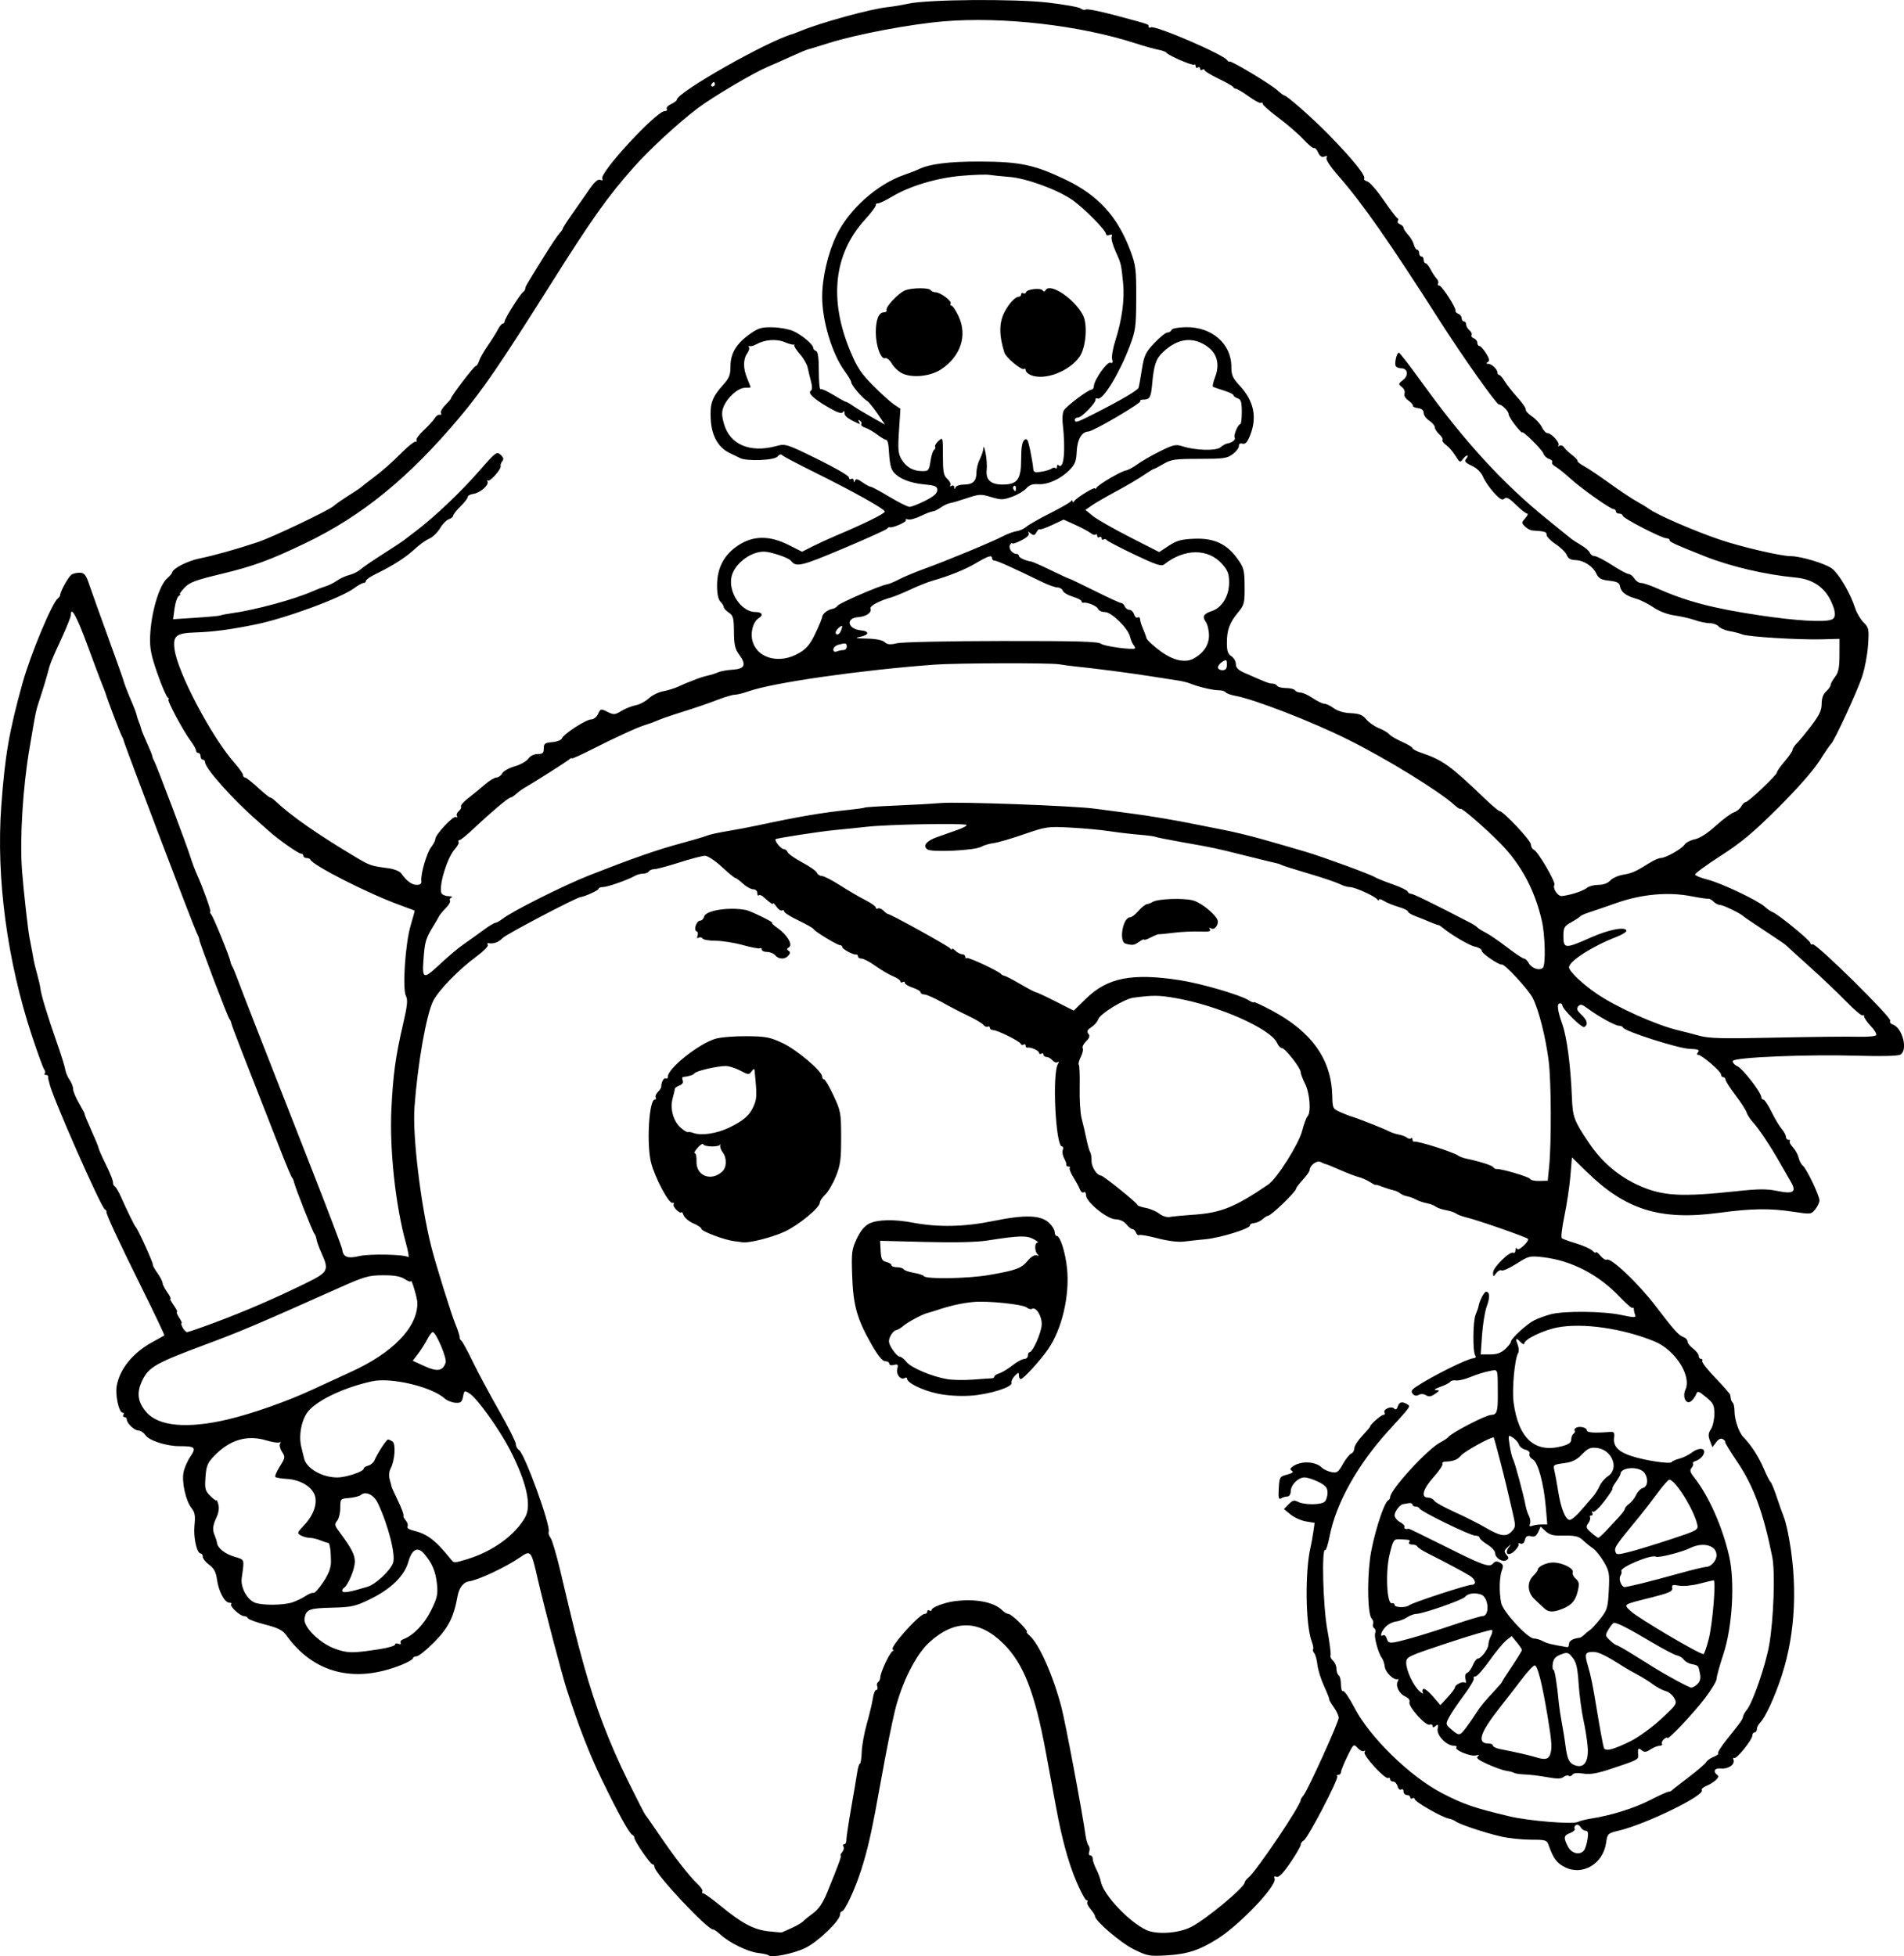 <?xml version="1.0" encoding="UTF-8" standalone="no"?>
<!-- Created with Inkscape (http://www.inkscape.org/) -->

<svg
   width="225.298mm"
   height="231.444mm"
   viewBox="0 0 225.298 231.444"
   version="1.1"
   id="svg5"
   xml:space="preserve"
   xmlns="http://www.w3.org/2000/svg"
   xmlns:svg="http://www.w3.org/2000/svg"><defs
     id="defs2" /><g
     id="layer1"
     transform="translate(17.299,4.982)"><path
       style="fill:#000000;stroke-width:0.265"
       d="m 73.631,226.358 c -0.075,-0.078 -0.643,-0.203 -1.261,-0.278 -1.216,-0.147 -3.4,-1.224 -4.446,-2.192 -0.358,-0.332 -0.725,-0.589 -0.815,-0.57 -0.598,0.124 -6.968,-6.659 -6.968,-7.419 0,-0.166 -0.102,-0.301 -0.227,-0.301 -0.258,0 -2.154,-2.772 -2.154,-3.149 0,-0.136 -0.106,-0.286 -0.236,-0.335 -0.338,-0.126 -1.63,-2.464 -3.584,-6.483 -1.492,-3.069 -2.791,-6.409 -4.202,-10.803 -0.556,-1.732 -2.63,-9.634 -3.369,-12.832 -0.836,-3.623 -0.828,-3.613 -2.181,-2.686 -1.677,1.15 -4.907,2.663 -6.008,2.814 -0.648,0.089 -1.161,0.762 -1.339,1.755 -0.446,2.486 -1.097,3.763 -2.786,5.459 -0.905,0.91 -1.836,1.654 -2.068,1.654 -0.232,0 -0.421,0.105 -0.421,0.234 0,0.129 -0.625,0.483 -1.389,0.787 -5.556,2.213 -10.377,0.968 -13.59,-3.508 -0.434,-0.605 -0.966,-0.875 -2.509,-1.274 -1.077,-0.279 -1.998,-0.618 -2.047,-0.754 -0.049,-0.136 -0.251,-0.247 -0.449,-0.247 -0.468,0 -1.756,-1.191 -1.531,-1.415 0.095,-0.095 -7.9e-4,-0.172 -0.212,-0.172 -0.55,0 -1.269,-1.346 -1.459,-2.731 -0.122,-0.893 -0.351,-1.326 -0.924,-1.75 -0.419,-0.31 -0.761,-0.738 -0.761,-0.952 0,-0.214 -0.11,-0.389 -0.244,-0.389 -0.46,0 -0.882,-1.914 -0.735,-3.335 0.117,-1.134 0.047,-1.532 -0.362,-2.052 -0.671,-0.853 -1.157,-3.033 -0.937,-4.205 0.097,-0.516 0.461,-1.357 0.809,-1.87 0.733,-1.081 0.57,-1.237 -1.288,-1.237 -1.562,0 -3.575,-0.652 -4.033,-1.306 -0.21,-0.3 -0.588,-0.546 -0.838,-0.546 -0.472,0 -1.367,-0.868 -1.367,-1.326 0,-0.144 -0.126,-0.262 -0.28,-0.262 -0.154,0 -0.207,-0.119 -0.117,-0.265 0.09,-0.146 0.042,-0.265 -0.106,-0.265 -0.423,0 -0.881,-2.098 -0.689,-3.151 0.372,-2.035 1.916,-3.929 4.235,-5.195 0.728,-0.397 1.36,-0.753 1.405,-0.79 0.045,-0.037 -1.149,-2.551 -2.654,-5.586 -2.886,-5.819 -4.308,-8.89 -4.197,-9.06 0.037,-0.057 -0.05,-0.176 -0.193,-0.265 -0.477,-0.297 -6.225,-13.344 -6.54,-14.846 -0.046,-0.218 -0.106,-0.456 -0.135,-0.529 -0.028,-0.073 -0.037,-0.222 -0.02,-0.331 0.017,-0.109 -0.108,-0.198 -0.277,-0.198 -0.17,0 -0.23,-0.078 -0.135,-0.174 0.096,-0.096 0.069,-0.304 -0.059,-0.463 -0.128,-0.159 -0.785,-1.956 -1.459,-3.993 -2.936,-8.869 -4.248,-18.708 -3.626,-27.2 0.438,-5.98 0.926,-8.806 2.504,-14.497 0.941,-3.395 3.549,-9.641 4.2,-10.058 0.139,-0.089 0.255,-0.268 0.258,-0.397 0.01,-0.404 0.952,-2.109 1.319,-2.389 0.193,-0.146 0.646,-0.258 1.007,-0.247 0.555,0.016 0.733,0.245 1.148,1.475 0.27,0.8 1.268,3.59 2.218,6.199 0.95,2.609 1.754,4.871 1.788,5.027 0.075,0.347 0.543,1.555 1.088,2.808 0.224,0.515 0.442,1.111 0.485,1.323 0.042,0.212 0.164,0.585 0.27,0.828 0.106,0.243 0.225,0.6 0.265,0.794 0.04,0.193 0.342,0.934 0.67,1.645 0.328,0.712 0.617,1.426 0.642,1.587 0.025,0.161 0.126,0.424 0.226,0.583 0.242,0.386 3.876,10.009 4.287,11.353 0.178,0.582 0.518,1.491 0.755,2.02 0.773,1.723 1.753,4.463 1.596,4.463 -0.084,0 -0.03,0.149 0.119,0.331 0.275,0.335 2.193,5.045 2.276,5.59 0.025,0.163 0.124,0.422 0.219,0.575 0.096,0.153 0.346,0.748 0.555,1.323 0.441,1.21 3.025,7.828 8.517,21.814 2.143,5.457 3.912,10.1 3.932,10.319 0.082,0.905 0.637,1.126 2.005,0.797 1.204,-0.289 5.287,-0.21 5.808,0.112 0.119,0.074 -0.006,-0.666 -0.277,-1.644 -1.23,-4.427 -1.95,-11.061 -1.72,-15.847 0.196,-4.089 0.499,-6.293 1.386,-10.093 0.504,-2.158 0.574,-2.849 0.337,-3.292 -0.442,-0.825 -0.076,-6.274 0.563,-8.382 0.284,-0.938 0.491,-1.722 0.459,-1.742 -0.032,-0.019 -0.832,-0.316 -1.778,-0.658 -3.663,-1.327 -10.243,-4.665 -10.539,-5.348 -0.049,-0.112 -0.257,-0.203 -0.463,-0.203 -0.206,0 -0.375,-0.119 -0.375,-0.265 0,-0.146 -0.138,-0.265 -0.307,-0.265 -0.305,0 -2.782,-1.749 -3.794,-2.679 -0.291,-0.267 -0.886,-0.796 -1.323,-1.175 -2.901,-2.518 -6.218,-6.234 -6.218,-6.966 0,-0.161 -0.119,-0.293 -0.265,-0.293 -0.146,0 -0.265,-0.179 -0.265,-0.397 0,-0.218 -0.119,-0.397 -0.265,-0.397 -0.146,0 -0.265,-0.127 -0.265,-0.282 0,-0.155 -0.283,-0.661 -0.629,-1.124 -0.917,-1.227 -2.896,-4.943 -2.636,-4.947 0.122,-0.002 0.085,-0.092 -0.082,-0.198 -0.167,-0.107 -0.721,-1.391 -1.23,-2.854 -0.747,-2.146 -0.913,-2.989 -0.861,-4.366 0.106,-2.798 1.064,-6.055 2.025,-6.889 0.295,-0.256 0.556,-0.564 0.58,-0.684 0.098,-0.498 1.828,-1.381 3.271,-1.671 1.665,-0.334 4.295,-1.072 6.837,-1.916 1.766,-0.587 8.548,-3.818 9.034,-4.304 0.171,-0.171 0.947,-0.713 1.724,-1.205 0.777,-0.492 1.473,-0.958 1.546,-1.037 0.073,-0.078 0.604,-0.494 1.18,-0.924 1.308,-0.976 2.242,-1.797 3.773,-3.316 0.66,-0.655 1.313,-1.158 1.451,-1.118 0.138,0.04 0.183,-0.036 0.101,-0.17 -0.082,-0.133 0.296,-0.654 0.84,-1.157 0.544,-0.503 1.128,-1.141 1.296,-1.418 0.168,-0.277 0.445,-0.471 0.615,-0.431 0.17,0.04 0.234,-0.048 0.143,-0.196 -0.091,-0.148 0.138,-0.573 0.509,-0.945 0.372,-0.372 0.676,-0.727 0.676,-0.79 0,-0.259 2.727,-3.83 2.925,-3.83 0.118,0 0.296,-0.268 0.396,-0.595 0.1,-0.327 0.555,-1.131 1.011,-1.786 0.456,-0.655 0.997,-1.518 1.203,-1.918 0.206,-0.4 0.474,-0.728 0.595,-0.728 0.121,0 0.22,-0.117 0.22,-0.259 0,-0.316 1.842,-3.248 2.183,-3.474 0.134,-0.089 0.25,-0.268 0.258,-0.397 0.016,-0.262 0.037,-0.297 2.181,-3.754 0.84,-1.353 1.691,-2.625 1.892,-2.825 0.201,-0.201 0.365,-0.436 0.365,-0.523 0,-0.087 0.482,-0.839 1.071,-1.673 0.589,-0.833 1.493,-2.132 2.01,-2.886 0.66,-0.964 1.062,-1.324 1.354,-1.212 0.261,0.1 0.348,0.052 0.236,-0.131 -0.399,-0.645 6.39,-8.002 7.385,-8.002 0.226,0 0.338,-0.119 0.249,-0.263 -0.09,-0.145 0.142,-0.402 0.514,-0.572 0.372,-0.169 0.676,-0.4 0.676,-0.512 0,-0.87 10.862,-7.02 13.758,-7.79 0.073,-0.019 0.481,-0.179 0.907,-0.355 2.442,-1.008 8.279,-2.605 10.284,-2.813 0.612,-0.063 1.708,-0.247 2.436,-0.407 2.317,-0.511 12.577,-0.591 16.542,-0.129 1.934,0.225 3.672,0.538 3.861,0.695 0.189,0.157 0.465,0.211 0.613,0.119 0.148,-0.091 1.671,0.209 3.385,0.667 4.206,1.125 4.042,1.07 4.042,1.352 0,0.137 0.112,0.18 0.25,0.095 0.474,-0.293 8.603,3.199 9.04,3.884 0.089,0.139 0.221,0.214 0.292,0.165 0.193,-0.131 4.908,2.704 5.667,3.407 0.359,0.333 0.727,0.605 0.817,0.605 0.282,0 3.301,2.659 5.1,4.491 3.004,3.06 4.628,5.08 4.327,5.381 -0.073,0.073 0.102,0.208 0.389,0.299 0.287,0.091 1.154,1.084 1.926,2.207 0.772,1.123 1.499,2.081 1.616,2.13 0.117,0.049 0.145,0.198 0.062,0.333 -0.083,0.134 0.035,0.315 0.263,0.403 0.228,0.087 0.414,0.27 0.414,0.406 0,0.136 0.243,0.508 0.539,0.826 0.297,0.318 0.607,0.849 0.69,1.18 0.083,0.33 0.257,0.601 0.387,0.601 0.13,0 0.236,0.179 0.236,0.397 0,0.218 0.119,0.397 0.265,0.397 0.146,0 0.265,0.179 0.265,0.397 0,0.218 0.099,0.397 0.22,0.397 0.121,0 0.389,0.327 0.595,0.728 0.206,0.4 0.525,0.886 0.709,1.08 0.183,0.194 0.266,0.462 0.183,0.595 -0.083,0.134 -0.023,0.243 0.132,0.243 0.315,0 2.034,2.66 1.928,2.984 -0.037,0.113 0.112,0.275 0.332,0.359 0.22,0.084 0.399,0.319 0.399,0.522 0,0.203 0.119,0.369 0.265,0.369 0.146,0 0.265,0.164 0.265,0.364 0,0.2 0.177,0.512 0.394,0.691 0.217,0.18 0.328,0.433 0.248,0.563 -0.08,0.13 0.04,0.308 0.268,0.395 0.228,0.087 0.414,0.325 0.414,0.527 0,0.203 0.107,0.369 0.239,0.369 0.131,0 0.482,0.384 0.779,0.853 0.398,0.629 0.457,0.906 0.224,1.054 -0.235,0.15 -0.227,0.202 0.034,0.205 0.422,0.005 1.106,0.65 1.106,1.043 0,0.156 0.093,0.283 0.208,0.283 0.114,0 0.402,0.327 0.64,0.728 0.238,0.4 0.916,1.263 1.508,1.918 0.592,0.655 1.04,1.306 0.995,1.447 -0.045,0.141 0.284,0.503 0.732,0.804 0.447,0.301 0.968,0.87 1.158,1.265 0.19,0.395 0.497,0.718 0.681,0.718 0.477,0 1.532,1.185 1.291,1.451 -0.11,0.122 -0.059,0.14 0.114,0.041 0.173,-0.099 0.411,-0.025 0.529,0.166 0.118,0.19 0.548,0.602 0.956,0.914 0.408,0.313 0.705,0.636 0.661,0.719 -0.044,0.083 0.303,0.358 0.77,0.613 0.467,0.254 1.837,1.174 3.043,2.045 1.206,0.87 2.61,1.808 3.119,2.083 0.509,0.275 1.232,0.717 1.607,0.982 1.004,0.709 5.297,2.566 8.261,3.573 2.551,0.867 7.26,1.966 8.422,1.966 1.184,0 4.086,0.87 4.877,1.461 0.836,0.625 2.191,2.939 2.755,4.703 0.177,0.553 0.622,1.306 0.991,1.674 0.63,0.63 0.661,0.791 0.533,2.699 -0.075,1.116 -0.396,2.804 -0.713,3.75 -0.594,1.773 -3.325,7.68 -3.666,7.929 -0.106,0.077 -0.719,0.974 -1.363,1.992 -0.715,1.13 -2.622,3.296 -4.89,5.556 -2.937,2.926 -4.367,4.121 -6.806,5.689 -1.698,1.091 -3.061,2.091 -3.028,2.222 0.032,0.131 0.708,0.402 1.501,0.602 1.61,0.407 5.959,2.474 6.751,3.209 0.282,0.262 0.697,0.546 0.922,0.632 0.68,0.26 4.485,3.375 4.485,3.672 0,0.152 0.11,0.209 0.244,0.126 0.351,-0.217 9.403,8.703 9.187,9.053 -0.098,0.159 0.032,0.357 0.288,0.44 1.169,0.377 1.847,3.066 0.901,3.572 -0.3,0.161 -2.233,0.211 -4.961,0.13 -6.024,-0.18 -14.709,0.179 -14.853,0.614 -0.06,0.18 0.184,0.46 0.541,0.623 0.641,0.292 2.832,3.129 2.832,3.667 0,0.153 0.11,0.278 0.245,0.278 0.135,0 0.563,0.65 0.952,1.444 0.389,0.794 0.933,1.706 1.21,2.025 0.277,0.319 0.503,0.741 0.503,0.937 0,0.196 0.139,0.356 0.309,0.356 0.17,0 0.236,0.072 0.148,0.16 -0.088,0.088 0.075,0.413 0.363,0.722 0.288,0.309 0.593,0.862 0.677,1.229 0.085,0.367 0.314,0.796 0.509,0.953 0.449,0.362 1.962,3.536 1.962,4.116 1.1e-4,0.239 -0.222,0.708 -0.493,1.043 -0.483,0.597 -0.538,0.603 -2.58,0.292 -2.814,-0.428 -4.905,-0.398 -8.827,0.126 -6.932,0.928 -11.03,-0.345 -15.643,-4.857 l -1.746,-1.708 -0.182,2.202 c -0.1,1.211 -0.417,3.327 -0.703,4.701 -0.286,1.374 -0.43,2.572 -0.32,2.663 0.11,0.09 0.881,0.37 1.714,0.621 0.832,0.251 1.696,0.639 1.918,0.862 0.223,0.223 0.409,0.307 0.414,0.187 0.005,-0.12 0.24,0.06 0.522,0.398 0.282,0.339 0.617,0.551 0.745,0.472 0.473,-0.293 3.69,2.742 5.737,5.413 2.365,3.085 2.757,3.52 3.393,3.764 0.244,0.093 0.443,0.324 0.443,0.512 0,0.188 0.298,0.566 0.661,0.839 0.364,0.273 0.661,0.659 0.661,0.857 0,0.198 0.126,0.36 0.28,0.36 0.154,0 0.214,0.108 0.132,0.239 -0.081,0.132 0.626,1.04 1.572,2.02 0.946,0.979 1.735,1.883 1.753,2.01 0.018,0.126 0.048,0.339 0.066,0.472 0.018,0.133 0.122,0.332 0.232,0.441 0.109,0.109 0.198,0.557 0.198,0.995 0,1.009 0.535,2.567 1.059,3.084 0.857,0.845 1.809,2.317 2.399,3.708 0.339,0.798 0.701,1.512 0.806,1.586 0.105,0.074 0.447,0.907 0.76,1.852 0.313,0.945 0.672,1.956 0.797,2.247 0.125,0.291 0.347,1.124 0.494,1.852 1.194,5.903 0.937,11.886 -0.73,16.981 -0.829,2.535 -1.941,4.945 -2.571,5.575 -0.203,0.203 -0.368,0.539 -0.368,0.746 0,0.208 -0.119,0.378 -0.265,0.378 -0.146,0 -0.265,0.159 -0.265,0.353 0,0.509 -1.873,2.84 -2.146,2.671 -0.126,-0.078 -0.166,0.024 -0.088,0.226 0.209,0.545 -0.632,1.113 -1.51,1.021 -0.762,-0.08 -0.964,0.378 -0.358,0.81 0.294,0.21 -0.433,0.871 -1.404,1.276 -0.336,0.14 -0.55,0.354 -0.475,0.475 0.382,0.618 -6.571,4.011 -9.811,4.788 -1.329,0.319 -1.354,0.343 -1.527,1.493 -0.366,2.443 -2.767,3.863 -4.825,2.854 -0.975,-0.478 -1.412,-1.054 -1.931,-2.541 -0.245,-0.703 -0.318,-0.728 -2.179,-0.732 -1.059,-0.002 -2.655,-0.176 -3.548,-0.387 -1.945,-0.459 -4.872,-1.438 -5.295,-1.771 -0.167,-0.132 -0.551,-0.287 -0.854,-0.345 -0.798,-0.154 -4.002,-1.99 -4.002,-2.294 0,-0.142 -0.119,-0.184 -0.265,-0.094 -0.146,0.09 -0.265,0.037 -0.265,-0.117 0,-0.154 -0.179,-0.28 -0.397,-0.28 -0.218,0 -0.397,-0.186 -0.397,-0.412 0,-0.227 -0.127,-0.334 -0.282,-0.238 -0.155,0.096 -0.348,-0.075 -0.428,-0.381 -0.08,-0.306 -0.31,-0.556 -0.511,-0.556 -0.201,0 -0.366,-0.126 -0.366,-0.28 0,-0.154 -0.1,-0.218 -0.223,-0.142 -0.352,0.218 -3.021,-2.691 -2.799,-3.05 0.112,-0.182 0.08,-0.243 -0.077,-0.146 -0.149,0.092 -0.484,-0.07 -0.746,-0.359 -0.468,-0.517 -0.489,-0.5 -1.22,0.998 -0.409,0.838 -0.747,1.673 -0.75,1.855 -0.003,0.182 -0.145,0.331 -0.315,0.331 -0.17,0 -0.229,0.079 -0.132,0.176 0.227,0.227 -3.46,7.296 -3.951,7.576 -0.204,0.116 -0.37,0.354 -0.37,0.529 2.6e-4,0.175 -0.552,1.127 -1.228,2.117 -0.836,1.225 -1.353,1.752 -1.618,1.651 -0.261,-0.1 -0.341,-0.024 -0.242,0.233 0.307,0.799 -4.085,5.428 -6.742,7.106 -2.146,1.355 -3.579,1.824 -6.003,1.965 -2.073,0.12 -2.309,0.078 -3.913,-0.712 -1.544,-0.76 -4.597,-3.371 -4.597,-3.932 0,-0.123 -0.236,-0.496 -0.524,-0.828 -0.288,-0.332 -0.46,-0.708 -0.381,-0.834 0.078,-0.127 0.03,-0.23 -0.106,-0.23 -0.137,0 -0.667,-0.982 -1.179,-2.183 -0.948,-2.225 -1.713,-5.012 -2.413,-8.797 -0.215,-1.164 -0.764,-4.119 -1.218,-6.567 -1.302,-7.009 -2.624,-10.409 -4.954,-12.739 -2.912,-2.912 -5.843,-2.963 -8.889,-0.155 -1.532,1.412 -3.183,4.703 -3.99,7.952 -0.343,1.382 -1.061,4.954 -1.594,7.938 -1.144,6.401 -1.597,8.451 -2.447,11.08 -0.725,2.244 -1.92,4.795 -2.245,4.795 -0.122,0 -0.222,0.169 -0.222,0.376 0,0.723 -2.581,3.211 -4.106,3.958 -1.385,0.678 -4.041,1.208 -4.365,0.871 z m 2.783,-3.24 c 0.582,-0.268 1.177,-0.618 1.323,-0.778 0.146,-0.16 0.682,-0.595 1.192,-0.967 0.661,-0.482 1.141,-1.2 1.672,-2.498 1.324,-3.238 1.724,-4.336 1.579,-4.336 -0.078,0 0.002,-0.173 0.178,-0.385 0.176,-0.212 0.243,-0.51 0.149,-0.661 -0.094,-0.152 -0.052,-0.276 0.093,-0.276 0.145,0 0.257,-0.208 0.249,-0.463 -0.008,-0.255 0.245,-1.951 0.563,-3.77 0.318,-1.819 0.645,-3.754 0.727,-4.299 0.083,-0.546 0.224,-0.993 0.314,-0.994 0.09,-0.001 0.186,-0.626 0.213,-1.389 0.027,-0.763 0.304,-2.28 0.614,-3.371 0.311,-1.091 0.628,-2.431 0.706,-2.977 0.078,-0.546 0.26,-0.992 0.406,-0.992 0.146,0 0.198,-0.175 0.116,-0.388 -0.082,-0.214 -0.035,-0.459 0.104,-0.545 0.139,-0.086 0.253,-0.334 0.253,-0.552 0,-0.547 1.06,-2.837 1.423,-3.075 0.163,-0.107 0.202,-0.196 0.086,-0.198 -0.646,-0.012 3.09,-4.237 3.748,-4.237 0.165,0 0.3,-0.126 0.3,-0.28 0,-0.154 0.119,-0.207 0.265,-0.117 0.146,0.09 0.265,0.047 0.265,-0.096 0,-0.275 1.536,-0.857 2.646,-1.003 2.534,-0.332 4.71,0.083 5.717,1.089 0.224,0.224 0.547,0.408 0.718,0.411 0.172,0.002 0.779,0.479 1.351,1.058 0.571,0.58 0.945,1.054 0.831,1.054 -0.114,0 0.03,0.208 0.322,0.463 1.124,0.983 2.774,4.693 3.763,8.467 0.474,1.806 2.515,12.664 2.848,15.147 0.068,0.509 0.231,1.06 0.362,1.223 0.131,0.163 0.163,0.491 0.073,0.728 -0.091,0.238 -0.034,0.43 0.128,0.43 0.161,0 0.293,0.185 0.293,0.41 0,0.226 0.189,0.776 0.42,1.223 0.231,0.447 0.474,1.107 0.539,1.466 0.275,1.517 3.247,4.699 5.332,5.708 1.232,0.596 3.843,0.429 5.357,-0.344 1.786,-0.911 6.344,-4.703 6.344,-5.277 0,-0.116 0.199,-0.374 0.441,-0.574 0.963,-0.792 6.173,-8.524 6.173,-9.161 0,-0.086 0.156,-0.344 0.346,-0.574 0.514,-0.621 4.152,-8.644 4.152,-9.156 0,-0.242 -0.267,-0.816 -0.594,-1.275 -0.327,-0.459 -0.562,-0.866 -0.523,-0.904 0.039,-0.038 -0.236,-0.741 -0.612,-1.563 -0.376,-0.822 -0.732,-1.965 -0.792,-2.54 -0.06,-0.575 -0.231,-1.193 -0.379,-1.372 -0.149,-0.179 -0.208,-0.387 -0.133,-0.463 0.076,-0.076 0.005,-0.481 -0.157,-0.902 -0.745,-1.932 -0.82,-8.339 -0.131,-11.215 0.087,-0.364 0.229,-1.15 0.315,-1.747 l 0.157,-1.086 -1.023,-0.168 c -0.563,-0.092 -1.38,-0.459 -1.817,-0.815 l -0.794,-0.648 0.563,-0.573 c 0.461,-0.469 0.662,-0.52 1.107,-0.282 0.726,0.388 2.774,0.371 3.172,-0.026 0.175,-0.175 0.318,-0.648 0.318,-1.053 0,-0.59 -0.207,-0.841 -1.048,-1.27 -0.576,-0.294 -1.332,-0.535 -1.679,-0.535 -0.762,0 -1.62,0.88 -1.631,1.672 -0.005,0.329 -0.178,0.58 -0.405,0.583 -0.218,0.004 -0.552,0.104 -0.742,0.223 -0.271,0.17 -0.328,-0.084 -0.265,-1.182 0.078,-1.348 0.114,-1.407 0.99,-1.632 0.583,-0.15 0.792,-0.307 0.583,-0.436 -0.256,-0.158 -0.252,-0.261 0.017,-0.477 0.919,-0.736 2.729,-0.694 3.506,0.082 0.208,0.208 0.716,0.446 1.127,0.529 0.664,0.133 0.818,0.026 1.366,-0.948 0.339,-0.604 0.783,-1.162 0.987,-1.24 0.203,-0.078 0.369,-0.359 0.369,-0.624 0,-0.265 0.417,-0.924 0.926,-1.464 0.509,-0.54 0.926,-1.03 0.926,-1.089 0,-0.24 1.32,-1.406 1.591,-1.406 0.161,0 0.222,-0.113 0.137,-0.251 -0.237,-0.384 0.777,-0.842 1.116,-0.503 0.195,0.195 0.329,0.12 0.447,-0.252 0.17,-0.534 0.532,-0.607 1.138,-0.229 0.389,0.243 0.441,0.172 -2.244,3.119 -3.656,4.012 -6.193,8.556 -6.957,12.457 -0.191,0.975 -0.431,1.721 -0.533,1.658 -0.434,-0.268 -0.25,6.668 0.248,9.382 0.279,1.518 0.454,2.898 0.389,3.066 -0.065,0.169 0.066,0.46 0.291,0.646 0.225,0.187 0.409,0.615 0.409,0.953 0,0.337 0.119,0.687 0.265,0.777 0.146,0.09 0.265,0.58 0.265,1.09 0,0.509 0.112,0.857 0.248,0.773 0.137,-0.084 0.752,0.815 1.368,1.999 1.802,3.463 6.535,8.084 10.29,10.045 2.574,1.344 3.806,1.769 8.07,2.784 2.24,0.533 7.471,0.959 8.05,0.656 0.229,-0.12 0.952,-0.303 1.607,-0.407 2.399,-0.38 5.113,-1.233 6.965,-2.189 1.044,-0.539 2.018,-0.982 2.163,-0.986 0.146,-0.003 0.324,-0.073 0.397,-0.156 0.073,-0.083 0.966,-0.782 1.984,-1.554 1.019,-0.772 1.951,-1.574 2.072,-1.783 0.121,-0.208 0.524,-0.494 0.897,-0.636 0.372,-0.142 0.606,-0.328 0.52,-0.415 -0.086,-0.086 0.381,-0.827 1.038,-1.646 1.707,-2.127 1.814,-2.278 1.911,-2.698 0.048,-0.208 0.242,-0.557 0.431,-0.775 0.692,-0.8 2.242,-5.28 2.664,-7.699 0.529,-3.036 0.723,-8.626 0.361,-10.425 -1.052,-5.238 -2.212,-8.386 -4.142,-11.24 -0.835,-1.234 -1.477,-2.292 -1.429,-2.352 0.049,-0.059 -0.07,-0.207 -0.265,-0.329 -0.234,-0.146 -0.504,-0.023 -0.799,0.364 l -0.446,0.585 -0.289,-0.76 c -0.229,-0.601 -0.205,-0.889 0.115,-1.377 0.222,-0.339 0.404,-1.148 0.404,-1.797 0,-1.041 -0.116,-1.277 -0.986,-1.994 -0.885,-0.73 -1.004,-0.765 -1.161,-0.341 -0.096,0.26 -0.358,0.625 -0.583,0.811 -0.6,0.498 -1.092,-0.471 -0.689,-1.356 0.743,-1.632 -1.22,-4.695 -3.651,-5.697 -3.751,-1.546 -8.52,-2.232 -11.499,-1.656 -1.7,0.329 -3.921,1.405 -3.921,1.899 0,0.15 -0.187,0.085 -0.416,-0.143 -0.583,-0.583 -0.669,-0.521 -0.37,0.268 0.143,0.376 0.172,0.823 0.063,0.992 -0.413,0.649 -0.752,4.311 -0.543,5.865 0.575,4.269 2.532,6.029 5.742,5.165 0.782,-0.211 1.079,-0.429 1.079,-0.794 0,-0.277 0.121,-0.578 0.269,-0.67 0.148,-0.091 0.208,-0.265 0.134,-0.385 -0.074,-0.12 0.043,-0.287 0.26,-0.37 0.441,-0.169 1.189,0.048 1.189,0.345 0,0.276 0.846,0.339 2.646,0.199 0.58,-0.045 0.651,0.041 0.574,0.698 -0.116,0.985 0.513,1.646 2.037,2.142 1.67,0.544 4.609,0.983 4.786,0.716 0.079,-0.12 0.484,-0.301 0.898,-0.403 0.415,-0.102 1.091,-0.434 1.502,-0.738 0.916,-0.677 1.747,-0.495 1.327,0.29 -0.152,0.283 -0.523,0.594 -0.825,0.69 -0.302,0.096 -0.482,0.242 -0.399,0.324 0.083,0.083 0.013,0.315 -0.155,0.517 -0.237,0.285 -0.178,0.527 0.263,1.083 1.754,2.211 3.379,5.858 4.184,9.389 0.692,3.036 0.379,8.343 -0.681,11.56 -0.446,1.352 -0.81,2.673 -0.81,2.936 0,0.263 -0.616,1.289 -1.369,2.28 -1.385,1.823 -4.451,5.066 -4.451,4.709 0,-0.107 -0.177,-0.047 -0.394,0.133 -0.217,0.18 -0.329,0.433 -0.249,0.562 0.08,0.129 -0.045,0.235 -0.277,0.235 -0.232,0 -0.716,0.193 -1.075,0.428 -0.526,0.345 -0.73,0.364 -1.049,0.1 -0.406,-0.337 -0.492,-0.212 -0.41,0.595 0.051,0.503 -0.109,0.582 -3.307,1.637 -1.591,0.525 -2.404,0.659 -3.208,0.53 -0.688,-0.11 -1.144,-0.065 -1.261,0.125 -0.101,0.164 -0.3,0.226 -0.442,0.138 -0.142,-0.088 -0.422,-0.023 -0.623,0.143 -0.27,0.224 -0.776,0.228 -1.948,0.016 -0.871,-0.158 -2.041,-0.3 -2.6,-0.317 -0.559,-0.016 -1.136,-0.1 -1.282,-0.185 -0.146,-0.085 -0.562,-0.195 -0.926,-0.244 -0.364,-0.049 -1.352,-0.399 -2.196,-0.776 -1.109,-0.496 -1.439,-0.755 -1.191,-0.932 0.239,-0.17 0.162,-0.205 -0.253,-0.114 -0.656,0.144 -2.572,-0.664 -2.276,-0.959 0.101,-0.101 -0.044,-0.188 -0.323,-0.193 -0.866,-0.014 -2.037,-1.244 -1.895,-1.99 0.101,-0.527 0.056,-0.595 -0.236,-0.353 -0.254,0.211 -0.361,0.214 -0.361,0.011 0,-0.159 -0.16,-0.227 -0.355,-0.153 -0.47,0.18 -2.574,-2.178 -2.385,-2.672 0.09,-0.235 -0.117,-0.498 -0.549,-0.694 -0.704,-0.321 -1.141,-1.283 -0.819,-1.804 0.097,-0.157 0.079,-0.254 -0.041,-0.216 -0.451,0.146 -1.441,-0.815 -1.51,-1.466 -0.04,-0.372 -0.19,-0.833 -0.334,-1.023 -0.441,-0.582 -0.968,-2.531 -0.802,-2.964 0.086,-0.224 0.035,-0.483 -0.114,-0.576 -0.149,-0.092 -0.213,-0.32 -0.141,-0.505 0.071,-0.186 0.002,-0.465 -0.153,-0.621 -0.459,-0.459 -0.57,-4.157 -0.212,-7.033 0.31,-2.489 1.643,-6.763 2.181,-6.992 0.114,-0.049 0.208,-0.205 0.208,-0.348 0,-0.877 4.409,-5.69 5.953,-6.498 0.437,-0.228 0.853,-0.504 0.926,-0.612 0.33,-0.491 4.437,-2.619 5.078,-2.631 0.667,-0.012 0.793,-0.388 0.783,-2.338 -0.017,-3.328 0.086,-3.045 -1.032,-2.837 -0.546,0.102 -1.528,0.41 -2.183,0.685 -0.655,0.275 -1.429,0.461 -1.72,0.411 -0.291,-0.049 -0.601,0.021 -0.688,0.155 -0.087,0.135 -0.623,0.41 -1.191,0.612 -0.582,0.207 -0.804,0.373 -0.51,0.379 0.48,0.011 0.472,0.047 -0.103,0.449 -0.464,0.325 -0.739,0.366 -1.068,0.161 -0.268,-0.167 -0.608,-0.185 -0.86,-0.044 -0.273,0.153 -0.519,0.109 -0.715,-0.127 -0.233,-0.281 -0.139,-0.468 0.433,-0.852 1.783,-1.197 6,-3.297 6.738,-3.355 0.267,-0.021 0.364,-0.147 0.239,-0.311 -0.325,-0.425 -0.293,-4.086 0.042,-4.869 0.164,-0.384 0.316,-0.817 0.338,-0.962 0.093,-0.624 0.658,-1.72 0.887,-1.72 0.452,0 0.484,0.646 0.085,1.72 -0.216,0.582 -0.466,2.1 -0.556,3.373 l -0.162,2.315 1.111,-6e-5 c 0.801,-5e-5 1.299,-0.174 1.786,-0.626 0.371,-0.344 0.675,-0.737 0.675,-0.872 0,-0.373 1.878,-2.094 2.778,-2.546 0.437,-0.219 1.301,-0.535 1.921,-0.702 1.564,-0.421 6.182,-0.379 8.349,0.076 1.585,0.333 1.785,0.331 1.654,-0.011 -0.082,-0.214 -0.15,-0.519 -0.15,-0.677 0,-0.158 -0.066,-0.221 -0.146,-0.141 -0.08,0.08 -0.752,-0.495 -1.493,-1.278 -2.523,-2.668 -5.748,-4.339 -9.119,-4.725 -1.564,-0.179 -1.691,-0.148 -3.124,0.769 -0.822,0.526 -1.614,0.881 -1.761,0.79 -0.147,-0.091 -0.434,0.055 -0.638,0.324 -0.356,0.47 -0.371,0.468 -0.379,-0.062 -0.009,-0.613 2.006,-2.585 2.396,-2.344 0.133,0.082 0.251,-0.066 0.262,-0.329 0.011,-0.263 0.077,-0.341 0.146,-0.173 0.08,0.194 0.376,0.073 0.814,-0.333 0.379,-0.351 0.613,-0.715 0.52,-0.808 -0.222,-0.222 -5.832,-2.183 -7.179,-2.51 -0.576,-0.14 -1.177,-0.361 -1.334,-0.491 -0.157,-0.13 -0.693,-0.309 -1.19,-0.397 -0.497,-0.088 -1.048,-0.278 -1.223,-0.424 -0.175,-0.145 -0.645,-0.324 -1.044,-0.396 -0.399,-0.072 -0.975,-0.269 -1.28,-0.437 -0.305,-0.168 -0.783,-0.343 -1.063,-0.39 -0.28,-0.046 -0.654,-0.206 -0.833,-0.354 -0.178,-0.148 -0.545,-0.314 -0.815,-0.368 -0.27,-0.054 -0.847,-0.237 -1.284,-0.405 -0.437,-0.169 -0.799,-0.269 -0.805,-0.222 -0.006,0.047 -0.304,-0.105 -0.661,-0.336 -0.357,-0.232 -0.955,-0.496 -1.328,-0.588 -0.373,-0.092 -1.356,-0.466 -2.184,-0.833 -0.828,-0.366 -1.595,-0.679 -1.703,-0.695 -0.108,-0.016 -0.391,-0.132 -0.627,-0.259 -0.431,-0.231 -1.29,0.416 -1.29,0.972 0,0.138 -0.357,0.642 -0.794,1.12 -0.437,0.478 -0.796,0.951 -0.798,1.051 -0.009,0.372 -2.962,3.225 -3.337,3.225 -0.104,0 -0.393,0.185 -0.643,0.411 -0.25,0.226 -0.697,0.429 -0.995,0.452 -0.297,0.022 -0.519,0.146 -0.493,0.276 0.073,0.361 -3.462,1.463 -5.244,1.635 -0.873,0.084 -2.064,0.212 -2.646,0.283 -0.617,0.075 -1.88,-0.086 -3.029,-0.389 -1.084,-0.285 -2.067,-0.458 -2.185,-0.386 -0.118,0.073 -0.286,-0.054 -0.373,-0.281 -0.087,-0.228 -0.276,-0.414 -0.419,-0.414 -0.143,0 -0.471,-0.26 -0.728,-0.578 -0.29,-0.359 -0.779,-0.584 -1.289,-0.595 -0.995,-0.021 -3.487,-2.053 -3.487,-2.843 0,-0.282 -0.12,-0.439 -0.266,-0.349 -0.147,0.091 -0.346,-0.051 -0.444,-0.315 -0.098,-0.264 -0.447,-0.913 -0.777,-1.443 -0.33,-0.53 -0.527,-1.036 -0.438,-1.124 0.089,-0.089 0.022,-0.161 -0.147,-0.161 -0.17,0 -0.283,-0.089 -0.252,-0.198 0.031,-0.109 -0.088,-0.458 -0.264,-0.775 -0.176,-0.317 -0.248,-0.763 -0.16,-0.992 0.088,-0.229 0.044,-0.416 -0.097,-0.416 -0.753,0 -1.176,-8.638 -0.478,-9.764 0.149,-0.24 0.133,-0.311 -0.045,-0.201 -0.152,0.094 -0.423,-0.007 -0.602,-0.224 -0.18,-0.217 -0.491,-0.394 -0.691,-0.394 -0.2,0 -0.364,-0.126 -0.364,-0.28 0,-0.154 -0.119,-0.207 -0.265,-0.117 -0.146,0.09 -0.265,0.045 -0.265,-0.099 0,-0.263 -1.017,-0.713 -1.389,-0.615 -0.109,0.029 -0.198,-0.074 -0.198,-0.228 0,-0.154 -0.109,-0.213 -0.242,-0.131 -0.133,0.082 -0.282,0.045 -0.331,-0.083 -0.12,-0.314 -2.746,-1.623 -3.255,-1.623 -0.223,0 -0.406,-0.126 -0.406,-0.28 0,-0.154 -0.106,-0.215 -0.235,-0.135 -0.129,0.08 -0.369,-0.017 -0.533,-0.215 -0.164,-0.198 -0.981,-0.682 -1.816,-1.077 -0.835,-0.394 -2.232,-1.119 -3.105,-1.61 -0.873,-0.491 -1.796,-0.898 -2.051,-0.905 -0.255,-0.007 -0.463,-0.122 -0.463,-0.256 0,-0.134 -0.417,-0.382 -0.926,-0.55 -0.509,-0.168 -0.926,-0.422 -0.926,-0.565 0,-0.143 -0.119,-0.186 -0.265,-0.096 -0.146,0.09 -0.265,0.052 -0.265,-0.085 0,-0.136 -0.387,-0.406 -0.86,-0.599 -0.473,-0.193 -1.41,-0.743 -2.082,-1.223 -0.672,-0.479 -1.416,-0.872 -1.654,-0.872 -0.237,0 -0.431,-0.119 -0.431,-0.265 0,-0.146 -0.089,-0.244 -0.198,-0.218 -0.318,0.074 -1.654,-0.639 -1.654,-0.882 0,-0.122 -0.117,-0.222 -0.261,-0.222 -0.333,0 -3.018,-1.632 -3.134,-1.904 -0.048,-0.113 -0.852,-0.57 -1.786,-1.016 -0.934,-0.446 -1.699,-0.931 -1.699,-1.078 0,-0.147 -0.111,-0.198 -0.246,-0.114 -0.136,0.084 -0.433,-0.114 -0.661,-0.44 -0.228,-0.326 -0.415,-0.502 -0.415,-0.391 0,0.187 -0.274,-2e-5 -1.168,-0.799 -0.196,-0.175 -0.43,-0.244 -0.52,-0.154 -0.09,0.09 -0.164,-0.035 -0.164,-0.277 0,-0.253 -0.209,-0.441 -0.491,-0.441 -0.27,0 -0.812,-0.298 -1.204,-0.661 -0.393,-0.364 -0.797,-0.665 -0.899,-0.669 -0.102,-0.004 -0.826,-0.599 -1.609,-1.323 -0.783,-0.724 -1.676,-1.315 -1.984,-1.314 -0.308,7.9e-4 -1.676,0.358 -3.04,0.794 -1.364,0.436 -2.696,0.792 -2.961,0.792 -0.265,0 -0.555,0.119 -0.645,0.265 -0.09,0.146 -0.396,0.265 -0.681,0.265 -0.284,0 -0.724,0.118 -0.977,0.263 -0.838,0.479 -3.249,1.325 -3.777,1.325 -0.286,0 -0.519,0.095 -0.519,0.211 0,0.172 -1.62,0.915 -2.117,0.97 -0.54,0.06 -8.727,4.357 -9.206,4.831 -0.545,0.539 -1.09,0.737 -1.727,0.626 -0.12,-0.021 -0.146,0.078 -0.059,0.22 0.087,0.142 -0.529,0.762 -1.369,1.379 -2.037,1.494 -4.441,3.964 -5.081,5.218 -0.82,1.607 -1.851,7.456 -2.223,12.605 -0.243,3.357 0.723,11.421 1.965,16.404 0.497,1.996 2.398,8.107 2.881,9.26 0.307,0.733 0.522,1.429 0.504,1.627 -0.008,0.091 0.084,0.239 0.206,0.328 0.122,0.089 0.735,1.222 1.364,2.518 0.628,1.296 2.027,3.905 3.109,5.798 1.081,1.893 1.966,3.655 1.966,3.915 0,0.26 0.163,0.568 0.362,0.684 0.662,0.388 3.787,8.97 3.526,9.687 -0.063,0.173 0.034,0.493 0.214,0.711 0.181,0.218 0.709,2.004 1.173,3.969 1.622,6.861 1.929,8.092 2.825,11.303 1.315,4.714 2.982,9.069 5.168,13.499 1.06,2.148 1.992,3.965 2.071,4.038 0.08,0.073 0.789,1.085 1.577,2.249 1.787,2.641 3.633,5.019 4.574,5.89 0.396,0.367 0.657,0.769 0.58,0.894 -0.077,0.125 -0.03,0.227 0.106,0.227 0.136,0 1.049,0.657 2.029,1.461 2.545,2.086 3.915,2.819 5.647,3.023 0.826,0.097 1.56,0.156 1.633,0.13 0.073,-0.025 0.609,-0.265 1.191,-0.533 z m 17.253,-63.209 c -1.784,-0.371 -3.627,-1.267 -3.627,-1.763 0,-0.142 -0.124,-0.182 -0.276,-0.088 -0.473,0.292 -1.054,-0.414 -0.888,-1.077 0.131,-0.521 0.071,-0.591 -0.399,-0.468 -0.317,0.083 -0.553,0.019 -0.553,-0.151 0,-0.162 -0.217,-0.295 -0.482,-0.295 -0.321,0 -0.848,-0.641 -1.579,-1.918 -1.74,-3.041 -2.2,-4.654 -2.324,-8.136 -0.099,-2.788 -0.055,-3.157 0.531,-4.415 0.422,-0.907 0.917,-1.516 1.459,-1.796 0.965,-0.499 2.955,-0.548 5.173,-0.126 3.007,0.571 6.099,0.508 9.525,-0.193 3.773,-0.773 5.632,-0.709 6.62,0.228 0.356,0.337 0.649,0.822 0.651,1.076 0.003,0.255 0.111,0.463 0.24,0.463 0.417,0 1.041,1.971 1.229,3.884 0.314,3.184 -0.6,7.097 -2.209,9.464 -0.889,1.307 -2.963,3.585 -3.264,3.585 -0.124,0 -0.225,-0.199 -0.225,-0.443 0,-0.391 -0.058,-0.383 -0.491,0.066 -0.27,0.28 -0.44,0.646 -0.379,0.814 0.184,0.499 -2.655,1.391 -4.877,1.532 -1.263,0.08 -2.754,-0.014 -3.856,-0.243 z m 6.361,-1.809 c 0.182,-0.003 0.331,-0.097 0.331,-0.208 0,-0.111 0.268,-0.286 0.595,-0.388 0.327,-0.102 1.029,-0.527 1.559,-0.944 0.53,-0.417 1.155,-0.758 1.389,-0.758 0.234,0 0.425,-0.179 0.425,-0.397 0,-0.218 0.089,-0.397 0.199,-0.397 0.376,0 1.376,-2.249 1.435,-3.228 0.061,-1.002 -0.666,-2.203 -1.152,-1.903 -0.132,0.082 -0.404,0.013 -0.604,-0.153 -0.469,-0.389 -4.638,-0.82 -6.356,-0.657 -1.314,0.125 -2.702,0.434 -4.238,0.945 -0.437,0.145 -0.972,0.308 -1.191,0.363 -0.601,0.15 -2.388,1.117 -2.876,1.556 -0.237,0.214 -0.609,0.428 -0.827,0.475 -0.217,0.048 -0.525,0.385 -0.684,0.748 -0.236,0.542 -0.189,0.816 0.263,1.518 0.303,0.471 0.691,0.858 0.863,0.86 0.171,0.002 0.531,0.282 0.799,0.623 0.546,0.694 3.035,1.744 4.843,2.043 0.655,0.108 2.024,0.131 3.043,0.051 1.019,-0.08 2.001,-0.148 2.183,-0.151 z m -0.326,-12.223 c 3.209,-0.552 3.861,-0.792 4.605,-1.692 0.382,-0.462 0.803,-0.717 1.056,-0.637 0.257,0.081 0.312,0.046 0.143,-0.091 -0.389,-0.313 -0.417,-1.414 -0.037,-1.416 0.173,-7.9e-4 -0.043,-0.19 -0.479,-0.42 -0.843,-0.445 -1.694,-0.418 -5.424,0.166 -1.289,0.202 -3.866,0.263 -7.353,0.174 l -5.369,-0.137 0.061,1.175 c 0.051,0.982 0.161,1.2 0.672,1.329 0.336,0.084 0.612,0.26 0.612,0.389 0,0.13 0.291,0.236 0.646,0.236 0.355,0 0.713,0.109 0.795,0.242 0.082,0.133 0.624,0.322 1.205,0.42 0.581,0.098 1.115,0.275 1.188,0.393 0.233,0.377 5.22,0.292 7.68,-0.131 z m -30.167,-4.015 c -1.151,-0.148 -3.836,-1.164 -3.836,-1.452 0,-0.135 -0.422,-0.422 -0.938,-0.638 -0.516,-0.215 -1.044,-0.656 -1.174,-0.979 -0.13,-0.323 -0.244,-0.479 -0.253,-0.347 -0.009,0.132 -0.252,0.026 -0.54,-0.234 -0.288,-0.26 -0.457,-0.579 -0.377,-0.709 0.08,-0.13 0.014,-0.203 -0.148,-0.163 -0.431,0.107 -2.076,-2.992 -2.524,-4.754 -0.56,-2.206 -0.246,-7.477 0.446,-7.477 0.136,0 0.179,-0.109 0.097,-0.243 -0.083,-0.134 0.034,-0.427 0.258,-0.652 0.225,-0.225 0.406,-0.502 0.402,-0.617 -0.016,-0.519 0.313,-1.127 0.536,-0.99 0.135,0.084 0.246,-0.011 0.246,-0.209 0,-0.985 3.685,-3.91 5.647,-4.482 0.605,-0.177 2.255,-0.311 3.667,-0.299 2.272,0.019 2.762,0.113 4.259,0.814 1.682,0.787 4.683,3.328 4.683,3.965 0,0.183 0.101,0.332 0.225,0.332 0.124,0 0.629,0.863 1.122,1.918 0.854,1.829 0.896,2.06 0.899,4.961 0.002,2.597 -0.089,3.272 -0.629,4.61 -0.347,0.862 -0.913,1.828 -1.257,2.147 -0.344,0.319 -0.625,0.737 -0.625,0.93 0,0.591 -2.424,2.608 -4.101,3.413 -1.405,0.674 -4.231,1.405 -5.01,1.296 -0.155,-0.022 -0.639,-0.086 -1.076,-0.141 z m -1.389,-8.215 c 0.553,-0.498 0.59,-1.601 0.076,-2.279 -0.204,-0.269 -0.338,-0.626 -0.3,-0.794 0.039,-0.168 0.021,-0.216 -0.04,-0.107 -0.162,0.289 -1.859,0.243 -1.963,-0.053 -0.049,-0.139 -0.347,0.04 -0.663,0.397 -0.316,0.357 -0.469,0.649 -0.339,0.649 0.13,0 0.22,0.431 0.201,0.958 -0.064,1.714 1.698,2.429 3.029,1.23 z m 0.795,-5.195 c 1.773,-0.849 2.494,-1.488 2.975,-2.64 0.352,-0.842 0.36,-1.26 0.08,-4.111 -0.027,-0.277 -0.116,-0.257 -0.362,0.081 -0.304,0.416 -0.397,0.409 -1.341,-0.097 -0.558,-0.299 -1.335,-0.544 -1.726,-0.544 -0.992,0 -3.497,0.587 -3.689,0.864 -0.136,0.197 -0.65,0.364 -1.354,0.439 -0.105,0.011 -0.122,0.198 -0.038,0.415 0.094,0.246 -0.053,0.471 -0.389,0.595 -0.298,0.11 -0.543,0.291 -0.545,0.402 -0.002,0.111 -0.119,0.617 -0.259,1.124 -0.335,1.215 0.085,2.719 0.972,3.482 0.375,0.322 0.749,0.548 0.831,0.502 0.082,-0.046 0.387,0.003 0.678,0.109 0.922,0.336 2.733,0.066 4.169,-0.621 z m 5.489,-20.408 c -0.181,-0.218 -0.612,-0.397 -0.958,-0.397 -0.346,0 -0.629,-0.126 -0.629,-0.28 0,-0.154 -0.093,-0.222 -0.207,-0.152 -0.114,0.07 -1.034,-0.101 -2.045,-0.381 -1.011,-0.28 -2.458,-0.509 -3.217,-0.509 -0.759,0 -1.454,-0.121 -1.545,-0.269 -0.091,-0.148 -0.297,-0.188 -0.457,-0.089 -0.185,0.114 -0.232,0.026 -0.129,-0.243 0.089,-0.233 0.034,-0.466 -0.122,-0.518 -0.393,-0.131 -0.004,-1.262 0.434,-1.262 0.192,0 0.406,-0.222 0.477,-0.493 0.19,-0.727 2.976,-1.152 4.96,-0.757 0.542,0.108 3.367,1.493 3.07,1.505 -0.131,0.005 0.149,0.278 0.622,0.605 1.158,0.802 1.867,1.985 1.373,2.291 -0.262,0.162 -0.276,0.273 -0.053,0.411 0.231,0.143 0.23,0.281 -0.004,0.562 -0.404,0.487 -1.153,0.476 -1.568,-0.024 z M 170.14,213.944 c 0.143,-0.182 0.329,-0.777 0.413,-1.323 0.114,-0.743 0.06,-0.992 -0.215,-0.992 -0.202,0 -0.476,-0.195 -0.61,-0.434 -0.134,-0.239 -0.38,-0.35 -0.547,-0.246 -0.167,0.103 -0.235,0.299 -0.151,0.435 0.084,0.136 -0.152,0.363 -0.525,0.504 -0.785,0.299 -0.826,0.538 -0.274,1.607 0.431,0.833 1.423,1.067 1.908,0.45 z m 0.431,-12.221 c -0.052,-0.736 -0.277,-2.172 -0.501,-3.191 -0.224,-1.019 -0.479,-2.943 -0.568,-4.276 -0.127,-1.91 -0.28,-2.57 -0.719,-3.115 -0.514,-0.637 -0.623,-0.666 -1.395,-0.371 -0.611,0.234 -0.867,0.521 -0.946,1.064 -0.06,0.409 -0.028,0.744 0.072,0.744 0.159,0 0.425,1.656 0.659,4.101 0.042,0.437 0.199,1.449 0.35,2.249 0.151,0.8 0.333,1.931 0.404,2.514 0.211,1.721 0.446,2.21 1.181,2.455 1.045,0.348 1.586,-0.455 1.464,-2.174 z m -4.433,0.844 c 0.242,-0.726 0.187,-1.492 -0.326,-4.564 -0.64,-3.835 -1.18,-5.954 -1.512,-5.937 -0.17,0.009 -0.845,0.725 -1.5,1.591 -0.655,0.866 -1.824,2.377 -2.598,3.357 -2.424,3.069 -2.8,4.296 -1.318,4.296 0.262,0 0.476,0.11 0.476,0.244 0,0.134 0.387,0.319 0.86,0.411 1.779,0.346 3.528,0.744 4.167,0.946 1.125,0.356 1.544,0.274 1.75,-0.344 z m 9.558,-1.568 c 0.908,-0.453 2.514,-1.624 3.569,-2.602 1.858,-1.723 1.907,-1.8 1.556,-2.455 -0.199,-0.372 -0.66,-0.751 -1.026,-0.843 -0.365,-0.092 -1.034,-0.444 -1.487,-0.784 -0.453,-0.339 -1.3,-0.87 -1.882,-1.179 -0.582,-0.309 -1.289,-0.71 -1.57,-0.89 -2.084,-1.336 -2.994,-1.783 -3.625,-1.783 -0.978,0 -1.062,0.226 -0.623,1.683 0.331,1.101 0.579,2.32 1.027,5.064 0.347,2.127 0.742,4.27 0.845,4.592 0.154,0.481 1.13,0.237 3.216,-0.803 z m -19.494,-1.602 c 0.355,-0.47 0.87,-1.214 1.144,-1.654 0.5,-0.801 0.99,-1.393 2.345,-2.84 0.4,-0.427 0.728,-0.818 0.728,-0.868 0,-0.05 0.536,-0.89 1.191,-1.867 0.655,-0.977 1.186,-1.849 1.181,-1.939 -0.005,-0.09 -0.281,-0.495 -0.613,-0.901 l -0.604,-0.738 -0.644,0.514 c -0.354,0.282 -1.239,1.354 -1.967,2.381 -0.728,1.027 -1.479,1.872 -1.669,1.878 -0.19,0.006 -0.282,0.115 -0.203,0.243 0.079,0.128 -0.449,1.025 -1.173,1.994 -0.724,0.969 -1.511,2.138 -1.749,2.597 -0.423,0.817 -0.417,0.848 0.278,1.445 0.912,0.785 0.986,0.775 1.755,-0.245 z m -1.339,-4.725 c 0,-0.331 0.957,-0.781 1.195,-0.562 0.113,0.104 0.138,-0.086 0.055,-0.422 -0.094,-0.382 -0.018,-0.662 0.201,-0.747 0.194,-0.074 0.497,-0.484 0.673,-0.91 0.176,-0.426 0.436,-0.775 0.577,-0.775 0.395,0 1.248,-1.133 1.258,-1.671 0.005,-0.264 0.138,-0.721 0.295,-1.015 0.157,-0.294 0.216,-0.605 0.129,-0.691 -0.086,-0.086 -2.403,0.586 -5.148,1.494 -4.819,1.594 -4.991,1.675 -5.002,2.362 -0.014,0.903 0.845,2.74 1.585,3.388 0.312,0.274 0.486,0.357 0.386,0.186 -0.1,-0.172 -0.073,-0.38 0.06,-0.462 0.133,-0.082 0.641,0.315 1.129,0.882 l 0.887,1.032 0.86,-0.934 c 0.473,-0.513 0.86,-1.033 0.86,-1.156 z m 28.713,-0.416 c 0.307,-0.307 0.392,-0.681 0.281,-1.237 -0.192,-0.96 -0.187,-0.954 -0.978,-1.106 -0.347,-0.067 -0.766,-0.305 -0.932,-0.53 -0.165,-0.225 -0.542,-0.456 -0.836,-0.512 -0.294,-0.057 -1.707,-0.802 -3.139,-1.656 -2.507,-1.495 -3.867,-2.191 -4.279,-2.191 -0.107,0 -0.396,0.34 -0.641,0.755 -0.43,0.729 -0.425,0.775 0.158,1.323 0.332,0.312 0.685,0.568 0.783,0.568 0.098,0 0.99,0.506 1.982,1.124 0.992,0.618 2.035,1.269 2.318,1.446 1.672,1.043 4.264,2.445 4.531,2.451 0.172,0.003 0.51,-0.192 0.752,-0.434 z M 27.532,190.155 c 1.055,-0.163 1.918,-0.411 1.918,-0.552 0,-0.141 0.185,-0.185 0.411,-0.098 0.237,0.091 0.342,0.046 0.248,-0.106 -0.089,-0.145 0.053,-0.342 0.317,-0.438 1.171,-0.426 2.491,-1.795 3.286,-3.41 0.728,-1.48 0.82,-1.895 0.693,-3.13 -0.151,-1.464 -0.579,-2.478 -1.502,-3.555 -0.776,-0.906 -1.461,-0.563 -1.883,0.945 -0.465,1.659 -2.056,3.213 -4.517,4.409 -1.778,0.865 -2.173,0.952 -4.548,1.012 -2.674,0.067 -3.016,0.2 -3.218,1.246 -0.192,0.998 1.759,2.947 3.623,3.619 1.474,0.531 2.061,0.537 5.172,0.056 z m 157.361,-1.214 c 0.451,-1.748 0.884,-6.945 0.578,-6.945 -0.085,0 -0.842,0.179 -1.682,0.398 -0.861,0.224 -1.914,0.325 -2.413,0.232 -0.747,-0.14 -0.873,-0.094 -0.801,0.294 0.07,0.377 -0.367,0.574 -2.428,1.094 -3.508,0.884 -3.363,0.789 -2.482,1.631 0.832,0.795 8.086,5.082 8.601,5.083 0.091,2.2e-4 0.374,-0.803 0.627,-1.786 z m -16.536,0.571 c 0,-0.362 0.497,-0.646 1.249,-0.713 0.113,-0.01 0.361,-0.173 0.55,-0.362 0.189,-0.189 0.493,-0.436 0.675,-0.548 0.182,-0.112 0.734,-0.712 1.225,-1.333 0.82,-1.036 0.903,-1.311 1.01,-3.339 0.106,-2.028 0.058,-2.31 -0.589,-3.413 -0.388,-0.661 -0.967,-1.379 -1.288,-1.594 -0.321,-0.216 -0.825,-0.623 -1.12,-0.905 -0.579,-0.553 -0.951,-0.634 -2.74,-0.598 -0.831,0.017 -1.325,-0.132 -1.741,-0.523 l -0.582,-0.546 -0.294,0.645 c -0.218,0.479 -0.438,0.607 -0.854,0.499 -0.42,-0.11 -0.598,-0.002 -0.711,0.433 -0.095,0.362 -0.292,0.525 -0.527,0.435 -0.207,-0.079 -0.314,-0.044 -0.238,0.079 0.076,0.123 -0.144,0.487 -0.488,0.811 -0.707,0.664 -1.222,0.303 -0.652,-0.456 0.319,-0.425 0.31,-0.425 -0.153,-0.002 -0.419,0.383 -0.439,0.513 -0.135,0.88 0.299,0.361 0.299,0.466 0.001,0.65 -0.464,0.286 -1.33,-0.255 -1.33,-0.832 0,-0.244 -0.417,-0.701 -0.926,-1.016 -0.509,-0.315 -0.926,-0.682 -0.926,-0.815 0,-0.134 -0.232,-0.243 -0.514,-0.243 -0.588,0 -6.451,-2.857 -6.585,-3.208 -0.049,-0.127 -0.257,-0.231 -0.463,-0.231 -0.206,0 -0.375,-0.109 -0.375,-0.241 0,-0.133 -0.208,-0.201 -0.463,-0.153 -0.255,0.049 -0.544,0.098 -0.643,0.109 -0.375,0.042 -1.011,0.871 -1.011,1.317 0,0.256 0.294,0.623 0.652,0.815 0.359,0.192 0.59,0.45 0.514,0.574 -0.113,0.183 0.233,0.319 0.488,0.192 0.036,-0.018 1.852,0.863 4.035,1.959 4.79,2.404 5.538,2.675 5.965,2.162 0.224,-0.27 0.443,-0.3 0.802,-0.108 0.402,0.215 0.446,0.388 0.237,0.938 -0.296,0.779 -0.334,2.565 -0.081,3.83 0.207,1.034 3.132,4.218 3.875,4.218 0.265,0 0.742,0.142 1.06,0.316 0.488,0.267 1.008,0.394 2.893,0.709 0.109,0.018 0.198,-0.157 0.198,-0.389 z m -2.919,-4.193 c -0.214,-0.21 -0.716,-0.681 -1.116,-1.046 -0.883,-0.807 -0.97,-2.034 -0.198,-2.805 0.291,-0.291 0.529,-0.605 0.529,-0.698 0,-0.39 0.987,-0.873 1.799,-0.881 1.084,-0.01 2.523,0.701 2.347,1.161 -0.072,0.187 0.087,0.526 0.353,0.754 0.391,0.335 0.442,0.596 0.268,1.369 -0.27,1.197 -0.699,1.72 -1.781,2.172 -1.094,0.458 -1.715,0.45 -2.2,-0.026 z m -15.861,3.546 c 1.088,-0.297 3.365,-1.011 5.06,-1.587 1.695,-0.576 3.259,-1.047 3.477,-1.047 0.899,0 0.749,-2.244 -0.171,-2.556 -0.749,-0.253 -1.562,-0.132 -1.889,0.283 -0.289,0.366 -5.003,2.008 -5.765,2.008 -0.259,0 -0.759,0.188 -1.111,0.419 -0.351,0.23 -0.949,0.453 -1.328,0.494 -0.379,0.042 -0.92,0.324 -1.204,0.629 -0.525,0.563 -0.716,1.259 -0.27,0.984 0.135,-0.084 0.322,0.088 0.415,0.381 0.21,0.66 0.34,0.66 2.785,-0.007 z m -0.124,-3.921 c 0.318,-0.288 6.813,-2.418 7.375,-2.418 0.612,0 0.509,-0.607 -0.178,-1.051 -0.587,-0.379 -3.025,-1.681 -5.093,-2.719 -0.582,-0.292 -1.098,-0.635 -1.147,-0.762 -0.049,-0.127 -0.323,-0.231 -0.611,-0.231 -0.287,0 -0.449,-0.119 -0.359,-0.265 0.176,-0.285 0.138,-0.298 -1.058,-0.357 -0.768,-0.038 -0.809,0.02 -1.243,1.759 -0.514,2.058 -0.341,5.931 0.259,5.808 0.177,-0.036 0.323,0.053 0.323,0.198 0,0.324 1.384,0.353 1.733,0.036 z M 17.306,184.601 c 0.495,-0.168 1.197,-0.508 1.561,-0.756 0.364,-0.248 0.781,-0.411 0.926,-0.363 0.146,0.049 0.672,-0.534 1.17,-1.294 0.654,-0.999 0.904,-1.677 0.901,-2.441 -0.006,-1.301 -0.148,-2.22 -0.339,-2.188 -0.079,0.013 -0.479,-0.114 -0.888,-0.283 -0.41,-0.169 -0.983,-0.307 -1.274,-0.307 -0.291,0 -0.762,-0.125 -1.046,-0.277 -0.491,-0.263 -0.472,-0.325 0.385,-1.233 1.172,-1.242 1.643,-2.732 1.171,-3.708 -0.465,-0.961 -1.766,-1.67 -3.224,-1.754 -0.663,-0.038 -1.278,-0.141 -1.365,-0.228 -0.087,-0.087 0.15,-0.647 0.527,-1.244 0.647,-1.025 0.662,-1.121 0.261,-1.733 -0.233,-0.356 -0.336,-0.79 -0.228,-0.965 0.112,-0.181 0.084,-0.248 -0.064,-0.156 -0.143,0.088 -0.846,-0.015 -1.562,-0.231 -2.285,-0.688 -4.335,-0.075 -6.18,1.846 -0.779,0.811 -0.925,1.168 -1.021,2.496 -0.101,1.395 -0.043,1.619 0.578,2.24 0.38,0.38 0.702,0.606 0.717,0.504 0.015,-0.103 0.114,0.111 0.222,0.475 0.126,0.424 0.043,0.994 -0.231,1.587 -0.45,0.977 -0.486,1.439 -0.17,2.162 0.106,0.243 0.218,0.614 0.249,0.823 0.094,0.639 0.931,1.295 2.099,1.645 1.194,0.358 1.145,0.208 0.822,2.514 -0.152,1.086 0.617,2.528 1.548,2.903 0.853,0.343 3.404,0.324 4.457,-0.033 z m 8.888,-1.842 c 0.958,-0.292 2.662,-1.882 3.016,-2.814 0.343,-0.903 -0.572,-4.507 -1.797,-7.076 -0.473,-0.993 -1.427,-1.458 -2.005,-0.978 -0.182,0.151 -0.805,0.313 -1.386,0.36 -1.045,0.085 -1.055,0.097 -1.055,1.169 0,0.596 -0.168,1.286 -0.372,1.532 -0.325,0.392 -0.299,0.548 0.207,1.232 1.505,2.036 1.885,2.763 1.885,3.607 0,0.899 -0.808,2.81 -1.323,3.128 -0.15,0.093 -0.211,0.268 -0.136,0.39 0.129,0.208 1.008,0.044 2.966,-0.553 z m 150.673,-0.376 c 0.921,-0.224 2.942,-0.76 4.49,-1.191 1.549,-0.431 2.999,-0.784 3.222,-0.784 0.578,0 1.238,-0.735 1.238,-1.379 0,-1.182 -1.608,-1.612 -3.151,-0.842 -0.949,0.473 -3.75,1.18 -4.019,1.014 -0.516,-0.319 -4.353,1.286 -4.09,1.712 0.062,0.1 0.01,0.349 -0.116,0.552 -0.244,0.395 0.118,1.325 0.516,1.325 0.129,0 0.988,-0.183 1.909,-0.407 z M 38.03,179.478 c 2.971,-0.901 5.637,-2.839 6.822,-4.959 0.779,-1.394 0.144,-4.176 -1.827,-8.001 -1.21,-2.349 -3.827,-6.012 -4.707,-6.588 -0.664,-0.435 -0.676,-0.431 -0.829,0.333 -0.131,0.657 -0.27,0.767 -0.909,0.722 -0.415,-0.029 -0.972,-0.249 -1.238,-0.49 -1.538,-1.392 -6.341,-2.541 -8.586,-2.054 -3.208,0.696 -6.324,2.139 -7.52,3.481 -0.822,0.922 -1.229,2.874 -0.889,4.26 0.153,0.621 0.305,1.25 0.339,1.396 0.274,1.176 2.138,2.247 3.913,2.247 1.063,0 3.148,-0.7 3.148,-1.056 0,-0.113 0.238,-0.267 0.528,-0.343 0.291,-0.076 0.621,-0.358 0.734,-0.626 0.342,-0.811 1.424,-2.473 1.608,-2.468 0.095,0.002 0.331,0.105 0.525,0.228 0.416,0.264 0.283,2.267 -0.212,3.193 -0.191,0.357 -0.238,0.872 -0.118,1.296 0.11,0.387 0.209,0.771 0.221,0.854 0.012,0.083 0.278,0.678 0.592,1.323 0.613,1.259 0.906,2.05 0.811,2.193 -0.032,0.049 0.1,0.281 0.295,0.515 0.194,0.234 0.279,0.547 0.188,0.694 -0.091,0.148 0.166,0.348 0.573,0.446 1.779,0.428 2.712,1.134 4.595,3.476 0.331,0.412 0.358,0.411 1.945,-0.07 z m 142.289,-2.312 c 3.257,-1.074 3.359,-1.13 3.216,-1.778 -0.383,-1.737 -2.606,-5.299 -3.307,-5.299 -0.127,0 -0.777,0.741 -1.444,1.647 -0.667,0.906 -1.609,2.126 -2.094,2.712 -2.715,3.28 -2.974,3.652 -2.857,4.1 0.116,0.442 0.226,0.449 1.623,0.1 0.824,-0.206 3.012,-0.873 4.862,-1.483 z m -7.624,-0.974 c 0.397,-0.427 1.072,-1.151 1.499,-1.608 0.427,-0.457 0.777,-0.934 0.777,-1.06 0,-0.126 0.229,-0.39 0.51,-0.586 0.28,-0.196 0.652,-0.669 0.826,-1.051 0.174,-0.382 0.54,-0.752 0.813,-0.824 0.572,-0.15 0.657,-1.137 0.155,-1.797 -0.622,-0.816 -2.833,-0.679 -2.833,0.176 0,0.093 -0.246,0.515 -0.547,0.937 -0.301,0.423 -0.476,0.768 -0.388,0.768 0.087,0 -0.335,0.654 -0.938,1.452 -0.603,0.799 -1.221,1.376 -1.372,1.282 -0.16,-0.099 -0.197,-0.043 -0.087,0.135 0.104,0.168 0.056,0.305 -0.107,0.305 -0.163,0 -0.233,0.102 -0.156,0.226 0.077,0.124 -0.019,0.442 -0.212,0.706 -0.306,0.419 -0.263,0.559 0.339,1.089 0.38,0.335 0.76,0.612 0.845,0.617 0.085,0.005 0.479,-0.341 0.877,-0.768 z m -11.086,-0.017 c 0.458,-0.506 0.459,-0.612 0.025,-2.447 -0.249,-1.055 -0.549,-2.335 -0.666,-2.845 -0.307,-1.34 -1.44,-5.672 -1.512,-5.781 -0.13,-0.198 -3.43,1.609 -3.862,2.115 -0.445,0.521 -0.884,0.694 -1.873,0.736 -0.263,0.011 -0.413,0.127 -0.332,0.258 0.081,0.131 -0.389,0.833 -1.043,1.56 -1.272,1.415 -1.555,2.436 -0.673,2.436 0.284,0 0.611,0.161 0.728,0.358 0.116,0.197 1.19,0.797 2.385,1.334 1.195,0.537 2.862,1.377 3.704,1.867 1.794,1.045 2.464,1.133 3.118,0.41 z m 3.5,-0.794 h 0.679 l -0.168,-1.982 c -0.241,-2.857 -0.928,-5.386 -1.553,-5.72 -0.283,-0.152 -0.454,-0.434 -0.38,-0.628 0.082,-0.213 -0.113,-0.415 -0.491,-0.509 -0.344,-0.086 -0.692,-0.366 -0.773,-0.62 -0.081,-0.255 -0.402,-0.622 -0.713,-0.816 -0.556,-0.347 -0.562,-0.331 -0.378,0.899 0.103,0.689 0.289,1.444 0.414,1.677 0.223,0.419 1.26,4.279 1.489,5.543 0.065,0.358 0.241,0.88 0.39,1.16 0.15,0.28 0.202,0.691 0.117,0.915 -0.112,0.291 -0.036,0.36 0.266,0.244 0.232,-0.089 0.727,-0.162 1.1,-0.162 z m 4.671,-1.654 c 0.526,-0.618 1.165,-1.36 1.42,-1.647 0.255,-0.287 0.603,-0.844 0.773,-1.237 0.17,-0.393 0.617,-0.916 0.992,-1.162 1.374,-0.9 0.507,-3.136 -1.297,-3.347 -0.778,-0.091 -1.067,0.034 -1.773,0.762 -0.643,0.664 -1.151,0.911 -2.141,1.042 -1.238,0.164 -1.289,0.204 -1.126,0.862 0.094,0.38 0.292,1.458 0.439,2.395 0.327,2.089 0.872,3.454 1.378,3.454 0.209,0 0.81,-0.506 1.336,-1.124 z M 9.634,162.965 c 2.929,-0.69 7.096,-2.159 10.108,-3.564 1.338,-0.624 3.325,-1.539 4.416,-2.033 5.022,-2.275 7.943,-5.287 7.932,-8.18 -0.002,-0.594 -0.749,-3.067 -0.777,-2.574 -0.006,0.112 -0.329,-0.003 -0.716,-0.257 -0.506,-0.332 -1.233,-0.46 -2.58,-0.455 -1.698,0.006 -2.187,0.146 -5.182,1.484 -9.698,4.334 -11.624,5.151 -15.875,6.733 -5.798,2.158 -6.657,2.645 -7.411,4.202 -0.709,1.464 -0.573,2.564 0.467,3.776 1.441,1.68 4.859,1.989 9.617,0.868 z m 25.803,-6.738 c 0.164,-0.518 -1.145,-3.6 -1.53,-3.6 -0.115,0 -0.408,0.387 -0.652,0.86 -0.244,0.473 -0.729,1.236 -1.079,1.696 l -0.636,0.836 1.402,0.641 c 1.509,0.689 2.174,0.574 2.494,-0.433 z M 8.205,151.463 c 3.481,-1.298 6.808,-2.734 10.544,-4.552 2.807,-1.366 2.924,-1.578 1.995,-3.625 -0.277,-0.61 -0.545,-1.348 -0.595,-1.639 -0.05,-0.291 -0.162,-0.589 -0.249,-0.661 -0.171,-0.144 -2.262,-5.439 -2.402,-6.085 -0.047,-0.218 -0.151,-0.456 -0.231,-0.529 -0.08,-0.073 -0.636,-1.382 -1.236,-2.91 -4.787,-12.19 -5.876,-14.999 -5.947,-15.346 -0.045,-0.218 -0.149,-0.456 -0.231,-0.529 -0.184,-0.163 -3.55,-9.025 -3.567,-9.393 -0.007,-0.146 -0.144,-0.503 -0.304,-0.794 -0.295,-0.535 -8.55,-22.265 -8.644,-22.754 -0.028,-0.146 -0.13,-0.391 -0.226,-0.545 -0.164,-0.261 -1.748,-4.428 -1.906,-5.012 -0.039,-0.146 -0.222,-0.622 -0.405,-1.058 -0.183,-0.437 -0.965,-2.517 -1.737,-4.622 -1.253,-3.416 -1.979,-4.752 -1.979,-3.638 0,0.21 -0.46,1.381 -1.022,2.602 -1.361,2.957 -1.431,3.132 -1.735,4.336 -0.11,0.437 -0.451,1.568 -0.758,2.514 -0.693,2.135 -0.559,1.52 -1.376,6.323 -0.8,4.697 -1.169,10.747 -0.886,14.494 0.165,2.185 0.698,6.968 0.878,7.891 0.264,1.348 0.423,2.201 0.494,2.646 0.046,0.291 0.231,1.048 0.411,1.683 0.18,0.635 0.356,1.409 0.392,1.72 0.088,0.773 0.832,3.218 1.942,6.387 0.51,1.455 0.962,2.907 1.005,3.227 0.043,0.32 0.268,0.852 0.5,1.183 0.232,0.331 0.422,0.822 0.422,1.091 0,0.269 0.326,1.046 0.725,1.727 0.399,0.681 0.688,1.238 0.643,1.238 -0.045,0 0.295,0.833 0.756,1.852 0.461,1.019 0.863,1.993 0.891,2.165 0.029,0.172 0.366,0.946 0.749,1.72 0.692,1.398 0.997,2.187 0.968,2.504 -0.008,0.091 0.09,0.239 0.219,0.328 0.129,0.089 0.447,0.638 0.706,1.22 0.732,1.645 1.605,3.426 1.751,3.572 0.289,0.289 2.102,4.3 2.033,4.498 -0.025,0.073 0.221,0.508 0.548,0.967 0.327,0.459 0.594,0.976 0.594,1.15 0,0.173 0.246,0.661 0.547,1.084 0.301,0.423 0.471,0.768 0.379,0.768 -0.093,0 0.086,0.357 0.397,0.794 0.311,0.437 0.484,0.794 0.384,0.794 -0.099,0 0.014,0.298 0.253,0.661 0.238,0.364 0.367,0.661 0.286,0.661 -0.081,0 -0.02,0.238 0.136,0.529 0.156,0.291 0.392,0.529 0.526,0.529 0.134,0 1.647,-0.524 3.364,-1.164 z M 123.907,138.742 c 3.292,-0.229 4.907,-0.88 8.866,-3.577 1.027,-0.7 3.598,-4.764 4.007,-6.335 0.211,-0.809 0.496,-1.583 0.634,-1.722 0.445,-0.446 0.278,-2.759 -0.278,-3.85 -0.291,-0.57 -0.529,-1.201 -0.529,-1.401 0,-0.485 -1.842,-2.832 -2.222,-2.832 -0.164,0 -0.416,-0.267 -0.56,-0.594 -0.744,-1.693 -6.973,-4.449 -12.043,-5.329 -1.961,-0.34 -2.63,-0.346 -4.953,-0.043 -1.098,0.143 -3.972,1.908 -4.181,2.567 -0.088,0.277 -0.45,0.694 -0.806,0.926 -0.489,0.32 -0.576,0.508 -0.359,0.769 0.214,0.258 0.146,0.487 -0.27,0.902 -0.306,0.306 -0.485,0.673 -0.397,0.815 0.088,0.142 -0.014,0.607 -0.227,1.033 -0.212,0.426 -0.317,0.844 -0.232,0.928 0.085,0.085 0.13,1.312 0.101,2.728 -0.029,1.416 0.075,3.05 0.233,3.632 0.157,0.582 0.408,1.654 0.556,2.381 0.149,0.728 0.351,1.442 0.45,1.587 0.099,0.146 0.175,0.622 0.169,1.058 -0.01,0.722 0.635,1.711 1.126,1.726 0.274,0.009 4.299,3.255 4.299,3.467 0,0.095 0.44,0.254 0.978,0.355 0.538,0.101 1.267,0.41 1.619,0.688 0.353,0.277 0.895,0.453 1.205,0.39 0.31,-0.063 1.575,-0.185 2.812,-0.271 z m 64.27,-2.786 c 2.64,-0.282 3.594,-0.286 4.868,-0.023 1.901,0.393 2.282,0.104 1.527,-1.157 -0.264,-0.441 -0.815,-1.397 -1.224,-2.124 -1.078,-1.918 -2.528,-4.103 -3.213,-4.842 -0.327,-0.353 -0.671,-0.882 -0.764,-1.176 -0.093,-0.294 -0.692,-1.222 -1.331,-2.062 -0.639,-0.84 -1.162,-1.658 -1.162,-1.817 0,-0.159 -0.119,-0.289 -0.265,-0.289 -0.146,0 -0.265,-0.149 -0.266,-0.331 -0.001,-0.361 -2.292,-2.315 -2.714,-2.315 -0.165,0 -0.161,-0.121 0.011,-0.331 0.21,-0.256 -0.031,-0.342 -1.061,-0.381 -1.324,-0.05 -7.658,-2.08 -7.832,-2.51 -0.049,-0.12 -0.265,-0.218 -0.482,-0.218 -0.44,0 -2.433,-1.101 -3.693,-2.04 -0.679,-0.506 -0.876,-0.551 -1.121,-0.256 -0.229,0.276 -0.146,0.5 0.361,0.976 0.708,0.665 0.835,1.179 0.362,1.472 -0.281,0.174 -2.614,-2.135 -2.614,-2.588 0,-0.115 -0.119,-0.21 -0.265,-0.21 -0.403,0 -0.319,0.79 0.262,2.442 0.555,1.578 0.99,4.894 1.143,8.702 0.093,2.327 0.25,2.743 2.035,5.392 1.526,2.265 3.547,3.975 5.962,5.043 2.757,1.219 4.938,1.342 11.476,0.644 z m -22.166,-2.934 c 0.277,-2.799 0.248,-10.021 -0.049,-12.416 -0.351,-2.827 -1.178,-6.108 -1.894,-7.511 -0.503,-0.987 -3.321,-4.044 -3.644,-3.953 -0.321,0.09 -2.386,-1.31 -2.386,-1.618 0,-0.186 -0.355,-0.41 -0.789,-0.496 -0.675,-0.135 -2.832,-1.403 -3.902,-2.294 -0.179,-0.149 -0.387,-0.27 -0.461,-0.269 -0.075,10e-4 -0.524,-0.165 -0.997,-0.369 -0.474,-0.204 -1.249,-0.515 -1.721,-0.69 -0.473,-0.175 -0.86,-0.418 -0.86,-0.54 0,-0.122 -0.506,-0.369 -1.124,-0.548 -0.618,-0.179 -1.392,-0.496 -1.72,-0.703 -0.327,-0.207 -0.597,-0.273 -0.599,-0.147 -0.002,0.126 -0.091,0.11 -0.198,-0.036 -0.287,-0.391 -2.644,-1.455 -3.223,-1.455 -0.275,0 -0.838,-0.169 -1.25,-0.376 -0.412,-0.207 -2.059,-0.761 -3.659,-1.231 -1.601,-0.47 -3.029,-0.923 -3.175,-1.005 -0.146,-0.083 -0.384,-0.17 -0.529,-0.193 -0.146,-0.024 -1.753,-0.416 -3.572,-0.871 -3.878,-0.972 -3.756,-0.945 -7.653,-1.635 -1.663,-0.294 -3.1,-0.582 -3.194,-0.64 -0.094,-0.058 -0.974,-0.173 -1.957,-0.255 -0.982,-0.082 -2.581,-0.272 -3.553,-0.421 -0.972,-0.149 -3.017,-0.337 -4.545,-0.417 -2.682,-0.141 -2.873,-0.113 -5.524,0.802 -1.51,0.521 -3.119,0.989 -3.574,1.039 -0.455,0.05 -1.125,0.25 -1.487,0.445 -0.792,0.425 -5.791,0.665 -6.32,0.304 -0.608,-0.416 -0.142,-1.014 1.143,-1.467 0.666,-0.234 1.753,-0.617 2.417,-0.851 0.664,-0.234 1.136,-0.495 1.05,-0.581 -0.235,-0.235 -9.206,-0.073 -11.782,0.213 -1.237,0.137 -2.963,0.315 -3.836,0.395 -1.624,0.149 -6.811,0.947 -6.964,1.071 -0.191,0.155 0.634,1.179 0.95,1.179 0.188,0 0.405,0.166 0.483,0.369 0.078,0.203 0.856,0.75 1.729,1.216 0.873,0.465 1.652,1.014 1.73,1.218 0.079,0.204 0.338,0.373 0.577,0.374 0.239,0.001 1.209,0.499 2.155,1.106 0.946,0.607 2.285,1.39 2.977,1.741 0.691,0.351 1.257,0.753 1.257,0.894 0,0.141 0.109,0.189 0.243,0.106 0.134,-0.083 0.423,0.029 0.643,0.249 0.22,0.22 0.459,0.399 0.532,0.399 0.304,0 7.197,3.809 7.375,4.075 0.107,0.16 0.196,0.193 0.198,0.073 0.002,-0.12 0.191,-0.03 0.42,0.198 0.229,0.229 0.586,0.416 0.794,0.416 0.208,0 0.378,0.139 0.378,0.309 0,0.17 0.074,0.235 0.164,0.145 0.153,-0.153 3.781,1.536 4.069,1.895 0.073,0.091 0.266,0.19 0.43,0.22 0.164,0.03 1.017,0.477 1.897,0.992 0.879,0.515 1.684,0.937 1.789,0.937 0.105,0 1.156,0.49 2.337,1.089 l 2.147,1.089 1.466,-1.431 c 2.522,-2.463 5.428,-3.037 11.032,-2.179 2.553,0.391 7.182,1.738 8.206,2.389 0.327,0.208 0.595,0.308 0.595,0.221 0,-0.086 0.957,0.353 2.127,0.977 4.757,2.534 7.069,5.799 7.168,10.123 0.034,1.46 0.062,1.515 0.992,1.927 0.526,0.234 1.079,0.452 1.229,0.486 0.486,0.11 3.948,1.469 4.459,1.751 0.274,0.151 0.806,0.33 1.182,0.398 0.377,0.068 0.819,0.235 0.982,0.371 0.163,0.136 0.375,0.168 0.471,0.072 0.096,-0.096 0.174,-0.035 0.174,0.135 0,0.17 0.089,0.288 0.198,0.262 0.437,-0.103 4.668,1.242 5.234,1.664 0.15,0.112 0.567,0.266 0.926,0.342 1.652,0.35 3.049,0.795 3.196,1.017 0.089,0.134 0.268,0.231 0.397,0.216 0.529,-0.061 3.881,0.928 3.975,1.173 0.056,0.146 0.547,0.253 1.091,0.238 l 0.989,-0.027 z m -50.108,-26.349 c -0.848,-0.222 -0.348,-3.125 0.538,-3.125 0.178,0 0.613,-0.337 0.967,-0.748 0.354,-0.412 0.8,-0.772 0.991,-0.801 0.192,-0.029 0.497,-0.145 0.678,-0.259 0.61,-0.381 3.623,-0.501 4.777,-0.19 1.095,0.295 2.968,1.888 2.959,2.517 -0.008,0.546 -0.467,1.004 -0.801,0.798 -0.224,-0.138 -0.269,-0.101 -0.137,0.114 0.148,0.239 -0.163,0.305 -1.216,0.257 -0.778,-0.035 -2.157,0.029 -3.065,0.142 -0.908,0.114 -1.713,0.193 -1.789,0.176 -0.076,-0.017 -0.494,0.153 -0.929,0.378 -0.435,0.225 -0.791,0.34 -0.791,0.255 0,-0.085 -0.265,0.031 -0.588,0.258 -0.598,0.419 -0.773,0.444 -1.595,0.229 z m 86.624,11.007 c 1.113,0.034 2.093,-0.051 2.178,-0.188 0.085,-0.137 -0.2,-0.621 -0.634,-1.075 -0.434,-0.454 -0.789,-0.965 -0.789,-1.136 0,-0.171 -0.08,-0.231 -0.179,-0.132 -0.098,0.098 -0.961,-0.627 -1.918,-1.612 -0.957,-0.985 -2.93,-2.861 -4.385,-4.169 -1.455,-1.308 -2.705,-2.445 -2.778,-2.526 -0.073,-0.081 -1.204,-0.851 -2.514,-1.71 -1.31,-0.859 -2.441,-1.626 -2.514,-1.704 -0.302,-0.323 -2.382,-1.333 -2.745,-1.333 -0.215,0 -0.572,-0.181 -0.793,-0.402 -0.221,-0.221 -0.497,-0.375 -0.614,-0.343 -0.117,0.032 -1.033,-0.101 -2.035,-0.297 -2.69,-0.524 -5.841,-0.243 -8.761,0.781 -1.31,0.46 -2.798,0.969 -3.307,1.133 -0.509,0.163 -0.986,0.378 -1.058,0.476 -0.073,0.099 -0.549,0.411 -1.058,0.695 -0.841,0.468 -0.926,0.623 -0.926,1.684 0,1.456 0.222,1.464 3.235,0.122 2.132,-0.949 4.131,-1.332 4.217,-0.806 0.024,0.146 -0.512,0.478 -1.191,0.739 -2.807,1.08 -5.598,2.866 -5.599,3.582 -2.6e-4,0.466 1.517,1.921 3.234,3.103 2.363,1.625 7.142,3.77 9.731,4.367 0.509,0.117 1.581,0.395 2.381,0.618 1.221,0.339 2.69,0.378 9.128,0.239 4.22,-0.091 8.583,-0.138 9.696,-0.103 z M 34.345,109.477 c 1.62,-1.507 2.494,-2.243 3.429,-2.888 0.527,-0.364 1.482,-1.048 2.123,-1.521 0.64,-0.473 1.274,-0.86 1.409,-0.86 0.135,0 0.529,-0.22 0.876,-0.488 1.202,-0.93 7.305,-3.985 10.311,-5.162 5.147,-2.015 7.945,-2.992 10.693,-3.734 1.455,-0.393 2.884,-0.815 3.175,-0.938 0.291,-0.123 1.363,-0.361 2.381,-0.529 1.019,-0.168 2.626,-0.471 3.572,-0.673 4.909,-1.051 7.688,-1.524 10.848,-1.848 0.946,-0.097 1.788,-0.218 1.872,-0.269 0.084,-0.051 1.751,-0.158 3.704,-0.238 1.954,-0.08 4.327,-0.214 5.275,-0.298 2.026,-0.179 15.759,0.324 18.253,0.669 0.946,0.131 2.791,0.374 4.101,0.541 2.253,0.287 5.594,0.849 7.938,1.336 0.582,0.121 2.011,0.404 3.175,0.629 1.164,0.225 3.188,0.713 4.498,1.085 2.41,0.684 2.913,0.829 5.292,1.529 1.853,0.545 7.591,2.646 8.07,2.955 0.218,0.141 1.17,0.526 2.116,0.857 0.945,0.331 1.759,0.722 1.808,0.869 0.049,0.147 0.23,0.267 0.402,0.267 0.261,0 2.586,1.137 6.919,3.383 0.437,0.226 0.853,0.494 0.926,0.594 0.073,0.1 0.51,0.376 0.971,0.612 0.461,0.236 1.618,1.027 2.57,1.757 0.952,0.73 1.851,1.327 1.996,1.327 0.146,0 0.388,0.23 0.538,0.511 0.342,0.639 1.289,0.961 1.68,0.57 0.352,-0.352 0.273,-3.847 -0.125,-5.58 -0.833,-3.62 -2.45,-6.639 -4.891,-9.128 -1.737,-1.771 -4.609,-4.266 -4.723,-4.101 -0.05,0.073 -0.369,-0.121 -0.708,-0.432 -1.787,-1.634 -7.947,-5.43 -12.523,-7.715 -4.3,-2.148 -11.095,-4.79 -13.431,-5.223 -0.547,-0.101 -1.06,-0.29 -1.14,-0.419 -0.08,-0.129 -0.452,-0.235 -0.826,-0.235 -0.698,0 -2.444,-0.416 -3.389,-0.806 -0.291,-0.12 -0.946,-0.28 -1.455,-0.354 -0.509,-0.074 -1.998,-0.305 -3.307,-0.513 -2.311,-0.367 -6.578,-0.922 -8.731,-1.136 -0.582,-0.058 -1.475,-0.176 -1.984,-0.264 -1.068,-0.183 -12.22,-0.15 -14.802,0.043 -8.832,0.663 -19.056,2.131 -21.949,3.152 -0.633,0.223 -1.372,0.406 -1.641,0.406 -0.27,0 -1.237,0.29 -2.15,0.645 -0.912,0.355 -2.671,0.959 -3.908,1.341 -1.237,0.383 -2.606,0.853 -3.043,1.045 -0.437,0.192 -1.091,0.433 -1.455,0.536 -0.86,0.243 -3.51,1.454 -6.416,2.932 -1.273,0.647 -2.315,1.112 -2.315,1.033 0,-0.08 -0.149,-0.015 -0.331,0.144 -0.312,0.272 -4.141,2.702 -5.243,3.327 -0.279,0.158 -0.727,0.486 -0.994,0.728 -0.267,0.242 -0.574,0.44 -0.682,0.44 -0.247,0 -2.268,1.7 -4.259,3.582 -0.84,0.795 -1.638,1.445 -1.772,1.445 -0.134,0 -0.184,0.097 -0.111,0.216 0.074,0.119 -0.128,0.506 -0.447,0.86 -0.897,0.993 -1.915,4.328 -1.584,5.189 0.074,0.192 0.449,0.358 0.833,0.37 0.385,0.011 0.55,0.081 0.367,0.155 -0.183,0.074 -0.266,0.242 -0.184,0.374 0.082,0.132 -0.139,0.527 -0.489,0.877 -0.35,0.35 -0.719,0.798 -0.818,0.994 -0.1,0.196 -0.328,0.595 -0.508,0.886 -1.098,1.779 -1.169,2.017 -1.339,4.498 -0.132,1.916 0.085,2.005 1.554,0.639 z m 134.642,-8.754 c 0.599,-0.171 1.277,-0.468 1.507,-0.661 0.23,-0.193 0.836,-0.351 1.348,-0.351 0.583,0 1.103,-0.191 1.392,-0.51 0.254,-0.28 0.937,-0.59 1.518,-0.688 1.083,-0.183 1.518,-0.377 3.13,-1.392 0.509,-0.321 1.106,-0.584 1.327,-0.584 0.584,-0.001 2.456,-1.054 2.834,-1.594 0.178,-0.254 0.726,-0.538 1.217,-0.63 0.554,-0.104 1.484,-0.703 2.454,-1.58 0.859,-0.777 1.83,-1.497 2.157,-1.601 0.328,-0.104 0.719,-0.419 0.869,-0.7 0.15,-0.281 0.384,-0.511 0.519,-0.511 0.324,0 3.704,-3.207 3.704,-3.514 0,-0.131 0.417,-0.725 0.926,-1.32 0.509,-0.595 0.926,-1.205 0.926,-1.356 0,-0.151 0.243,-0.516 0.54,-0.812 0.297,-0.296 1.071,-1.237 1.72,-2.092 0.908,-1.195 1.18,-1.78 1.18,-2.539 0,-0.649 0.18,-1.149 0.529,-1.464 0.291,-0.263 0.532,-0.609 0.535,-0.769 0.003,-0.159 0.239,-0.587 0.523,-0.951 0.404,-0.516 0.519,-1.084 0.523,-2.582 l 0.006,-1.921 -2.051,0.057 c -2.74,0.076 -8.797,-0.296 -9.459,-0.58 -0.291,-0.125 -0.964,-0.299 -1.495,-0.386 -0.531,-0.087 -1.111,-0.334 -1.289,-0.548 -0.178,-0.214 -0.651,-0.39 -1.052,-0.39 -0.4,0 -1.192,-0.164 -1.759,-0.364 -0.567,-0.2 -1.652,-0.449 -2.411,-0.554 -0.844,-0.116 -1.819,-0.489 -2.508,-0.959 -0.62,-0.423 -1.548,-0.886 -2.062,-1.029 -1.188,-0.33 -1.785,-0.791 -1.892,-1.461 -0.066,-0.413 -0.345,-0.558 -1.273,-0.661 -0.957,-0.106 -1.254,-0.268 -1.521,-0.829 -0.43,-0.901 -1.483,-1.582 -2.49,-1.611 -0.559,-0.016 -0.862,-0.192 -1.013,-0.59 -0.119,-0.312 -0.704,-0.891 -1.301,-1.286 -0.597,-0.395 -1.085,-0.895 -1.085,-1.111 0,-0.359 -0.208,-0.423 -1.652,-0.512 -0.254,-0.016 -0.662,-0.23 -0.908,-0.476 -0.42,-0.42 -0.418,-0.48 0.039,-0.985 0.267,-0.296 0.368,-0.537 0.223,-0.537 -0.145,0 -0.742,-0.469 -1.327,-1.042 -0.812,-0.796 -1.137,-0.969 -1.373,-0.733 -0.237,0.237 -0.528,0.072 -1.232,-0.697 -0.507,-0.554 -1.084,-1.394 -1.282,-1.868 -0.229,-0.547 -0.714,-1.029 -1.334,-1.323 -0.795,-0.377 -0.917,-0.532 -0.662,-0.839 0.172,-0.207 0.222,-0.377 0.111,-0.377 -0.111,0 -0.35,0.203 -0.532,0.452 -0.299,0.409 -0.38,0.37 -0.859,-0.417 -0.291,-0.478 -0.782,-1.046 -1.092,-1.264 -0.31,-0.217 -0.505,-0.49 -0.434,-0.606 0.072,-0.116 -0.105,-0.424 -0.392,-0.684 -0.288,-0.26 -0.523,-0.631 -0.523,-0.823 0,-0.192 -0.298,-0.545 -0.661,-0.783 -0.364,-0.238 -0.661,-0.65 -0.661,-0.915 0,-0.316 -0.229,-0.51 -0.67,-0.565 -0.368,-0.046 -0.636,-0.171 -0.595,-0.277 0.041,-0.106 -0.202,-0.387 -0.539,-0.623 -0.372,-0.261 -0.552,-0.588 -0.458,-0.832 0.086,-0.224 -0.053,-0.563 -0.313,-0.763 -0.441,-0.34 -0.433,-0.387 0.141,-0.837 0.695,-0.545 0.559,-1.381 -0.224,-1.381 -0.267,0 -0.555,-0.114 -0.641,-0.252 -0.188,-0.305 0.107,-1.6 0.365,-1.6 0.101,0 1.363,1.637 2.806,3.638 4.946,6.859 9.514,11.846 14.681,16.027 1.382,1.119 2.66,2.155 2.84,2.303 0.179,0.148 0.734,0.51 1.233,0.804 0.499,0.294 0.973,0.708 1.054,0.92 0.081,0.212 0.335,0.385 0.564,0.385 0.229,0 1.149,0.476 2.045,1.058 0.896,0.582 1.783,1.058 1.971,1.058 0.188,0 0.491,0.238 0.672,0.529 0.182,0.291 0.536,0.529 0.788,0.529 0.252,0 1.086,0.279 1.855,0.619 3.527,1.563 6.635,2.382 12.201,3.215 4.282,0.641 7.616,0.838 8.489,0.504 0.544,-0.209 0.53,-0.903 -0.044,-2.146 -0.786,-1.7 -2.19,-2.644 -4.214,-2.835 -3.56,-0.335 -7.669,-1.296 -10.728,-2.509 -3.601,-1.428 -4.174,-1.69 -4.174,-1.915 0,-0.123 -0.175,-0.224 -0.388,-0.224 -0.557,0 -5.168,-2.382 -5.168,-2.67 0,-0.132 -0.179,-0.241 -0.397,-0.241 -0.218,0 -0.397,-0.119 -0.397,-0.265 0,-0.146 -0.117,-0.265 -0.259,-0.265 -0.391,0 -3.823,-2.427 -5.187,-3.668 -0.661,-0.601 -1.435,-1.218 -1.721,-1.372 -0.286,-0.153 -0.456,-0.383 -0.377,-0.511 0.079,-0.128 -0.09,-0.306 -0.376,-0.397 -0.286,-0.091 -0.588,-0.381 -0.672,-0.646 -0.146,-0.461 -2.52,-2.799 -2.52,-2.483 0,0.084 -0.357,-0.296 -0.794,-0.846 -0.437,-0.549 -0.794,-1.143 -0.794,-1.318 0,-0.361 -0.804,-1.16 -1.159,-1.152 -0.275,0.006 -4.295,-5.676 -6.891,-9.741 -6.118,-9.581 -9.243,-14.05 -12.13,-17.348 -0.949,-1.084 -1.48,-1.902 -1.361,-2.095 0.135,-0.218 0.056,-0.263 -0.252,-0.145 -0.315,0.121 -0.536,-0.02 -0.744,-0.476 -0.162,-0.356 -0.383,-0.594 -0.49,-0.527 -0.107,0.066 -0.669,-0.394 -1.249,-1.023 -0.58,-0.629 -1.903,-1.775 -2.941,-2.547 -1.038,-0.772 -1.887,-1.526 -1.887,-1.676 0,-0.15 -0.078,-0.195 -0.172,-0.1 -0.095,0.095 -0.75,-0.243 -1.456,-0.75 -0.706,-0.507 -1.392,-0.922 -1.525,-0.922 -0.133,0 -0.282,-0.089 -0.33,-0.198 -0.049,-0.109 -0.83,-0.556 -1.737,-0.992 -0.907,-0.437 -1.651,-0.89 -1.654,-1.008 -0.002,-0.118 -0.123,-0.14 -0.269,-0.051 -0.146,0.09 -0.265,0.03 -0.265,-0.132 0,-0.163 -0.119,-0.222 -0.265,-0.132 -0.146,0.09 -0.265,0.018 -0.265,-0.161 0,-0.178 -0.069,-0.256 -0.152,-0.172 -0.167,0.167 -3.068,-1.081 -3.294,-1.417 -0.076,-0.114 -0.501,-0.271 -0.944,-0.349 -0.443,-0.078 -1.69,-0.428 -2.771,-0.778 -6.56,-2.121 -15.652,-3.161 -22.612,-2.586 -3.947,0.326 -10.34,1.531 -13.625,2.57 -1.233,0.39 -2.361,0.733 -2.507,0.764 -0.146,0.03 -0.979,0.381 -1.852,0.779 -0.873,0.398 -2.183,0.977 -2.91,1.287 -1.692,0.72 -6.477,3.552 -8.227,4.869 -2.275,1.712 -5.713,4.881 -7.58,6.986 -3.111,3.509 -4.92,6.058 -9.846,13.872 -5.988,9.498 -8.002,12.441 -10.771,15.739 -5.974,7.115 -11.53,11.649 -18.212,14.86 -4.222,2.029 -6.182,2.745 -10.068,3.677 -2.976,0.714 -3.674,0.977 -4.27,1.611 -0.392,0.417 -0.63,0.76 -0.529,0.762 0.101,0.002 0.036,0.098 -0.145,0.213 -0.181,0.115 -0.407,0.781 -0.503,1.48 l -0.174,1.272 2.738,-0.178 c 1.506,-0.098 2.809,-0.222 2.895,-0.275 0.086,-0.053 0.628,-0.16 1.204,-0.238 2.818,-0.378 7.593,-1.675 9.778,-2.656 0.437,-0.196 1.091,-0.445 1.455,-0.553 0.364,-0.108 0.966,-0.411 1.339,-0.673 0.373,-0.262 1.028,-0.56 1.455,-0.661 0.428,-0.102 1.016,-0.394 1.307,-0.651 0.291,-0.256 1.482,-1.073 2.646,-1.815 1.164,-0.742 2.236,-1.443 2.381,-1.558 0.146,-0.115 0.86,-0.661 1.587,-1.211 2.176,-1.647 5.324,-4.642 7.472,-7.107 1.906,-2.188 2.046,-2.293 2.498,-1.884 0.342,0.31 0.401,0.527 0.206,0.762 -0.15,0.181 -0.239,0.436 -0.198,0.568 0.112,0.355 -1.288,1.934 -1.525,1.72 -0.112,-0.101 -0.129,-0.052 -0.038,0.109 0.229,0.401 -0.861,1.361 -1.669,1.47 -0.364,0.049 -0.661,0.213 -0.661,0.364 0,0.151 -0.387,0.653 -0.86,1.116 -0.473,0.462 -0.86,0.956 -0.86,1.096 0,0.141 -0.229,0.329 -0.51,0.418 -0.28,0.089 -0.753,0.574 -1.051,1.078 -0.297,0.504 -0.872,1.057 -1.276,1.228 -0.404,0.171 -1.185,0.733 -1.734,1.248 -1.028,0.964 -2.652,2 -4.624,2.947 -0.618,0.297 -1.124,0.654 -1.124,0.793 0,0.139 -0.127,0.252 -0.282,0.252 -0.155,0 -0.661,0.281 -1.124,0.623 -1.572,1.164 -8.125,3.572 -11.69,4.295 -2.965,0.602 -4.998,0.871 -7.106,0.939 -2.273,0.074 -2.672,0.401 -2.451,2.011 0.378,2.76 4.375,10.335 7.065,13.391 0.571,0.648 1.038,1.309 1.038,1.469 0,0.16 0.105,0.29 0.233,0.29 0.128,0 0.813,0.535 1.521,1.188 0.708,0.653 1.369,1.189 1.468,1.191 0.099,0.002 0.337,0.153 0.529,0.337 1.865,1.78 4.97,3.952 9.61,6.723 1.629,0.973 1.798,1.03 3.836,1.298 0.655,0.086 1.334,0.355 1.509,0.597 0.681,0.941 1.254,1.366 1.841,1.366 0.43,0 0.594,-0.138 0.551,-0.463 -0.102,-0.774 0.642,-3.333 1.164,-4.004 0.27,-0.347 0.491,-0.777 0.491,-0.955 0,-0.521 2.136,-2.799 2.446,-2.608 0.155,0.096 0.206,0.051 0.112,-0.101 -0.094,-0.152 0.006,-0.422 0.221,-0.6 0.215,-0.178 0.33,-0.423 0.256,-0.543 -0.074,-0.12 0.302,-0.553 0.835,-0.962 0.534,-0.409 1.414,-1.13 1.956,-1.603 0.542,-0.473 1.175,-0.86 1.407,-0.86 0.232,0 0.54,-0.221 0.685,-0.492 0.145,-0.27 0.809,-0.645 1.476,-0.831 0.667,-0.187 1.389,-0.591 1.604,-0.897 0.235,-0.335 0.68,-0.558 1.113,-0.558 0.593,0 0.721,-0.118 0.721,-0.661 0,-0.575 0.131,-0.672 1.007,-0.744 0.555,-0.046 1.071,-0.249 1.149,-0.454 0.201,-0.524 2.859,-2.241 3.469,-2.241 0.282,0 0.639,-0.288 0.803,-0.647 0.284,-0.623 0.325,-0.632 1.103,-0.244 0.745,0.371 0.875,0.363 1.666,-0.112 0.472,-0.283 1.233,-0.585 1.691,-0.67 0.458,-0.085 1.157,-0.455 1.554,-0.823 0.396,-0.367 1.152,-0.74 1.68,-0.829 0.528,-0.089 1.377,-0.355 1.886,-0.591 0.509,-0.236 0.986,-0.444 1.058,-0.462 0.073,-0.018 0.465,-0.17 0.872,-0.339 0.407,-0.169 1.061,-0.376 1.455,-0.461 0.394,-0.085 0.954,-0.262 1.245,-0.393 0.291,-0.131 1.064,-0.27 1.718,-0.31 1.431,-0.087 1.645,-0.587 0.762,-1.782 -0.484,-0.654 -0.6,-1.167 -0.613,-2.692 -0.013,-1.651 -0.089,-1.933 -0.61,-2.279 -0.327,-0.217 -0.595,-0.508 -0.595,-0.646 0,-0.138 -0.179,-0.43 -0.397,-0.648 -0.26,-0.26 -0.397,-0.918 -0.397,-1.909 0,-2.073 0.809,-3.618 2.477,-4.734 1.777,-1.188 3.728,-1.208 5.998,-0.062 l 1.581,0.798 1.256,-0.635 c 0.691,-0.349 1.97,-0.936 2.844,-1.304 3.245,-1.366 5.689,-2.573 5.689,-2.808 0,-0.303 -3.727,-2.386 -8.443,-4.719 -1.978,-0.978 -3.666,-1.875 -3.751,-1.993 -0.086,-0.118 -0.309,-0.031 -0.495,0.194 -0.382,0.46 -3.634,0.589 -4.446,0.176 -0.253,-0.129 -0.789,-0.388 -1.192,-0.576 -1.366,-0.639 -2.157,-2.025 -2.267,-3.975 -0.109,-1.926 0.156,-2.649 1.533,-4.181 0.656,-0.73 0.805,-1.126 0.805,-2.144 0,-1.517 0.713,-2.685 2.335,-3.825 0.968,-0.68 1.362,-0.794 2.653,-0.764 0.834,0.019 1.928,0.219 2.431,0.443 1.011,0.451 2.371,1.593 2.371,1.992 0,0.14 0.149,0.305 0.331,0.365 0.23,0.077 0.331,0.799 0.331,2.377 0,1.247 0.092,2.211 0.204,2.142 0.112,-0.069 0.799,0.24 1.525,0.687 0.727,0.447 1.39,0.813 1.475,0.813 0.085,0 0.47,0.218 0.856,0.485 0.386,0.267 1.393,0.874 2.237,1.35 l 1.535,0.865 -0.874,-1.284 c -0.481,-0.706 -1.036,-1.387 -1.234,-1.512 -0.638,-0.404 -1.888,-1.883 -1.888,-2.234 0,-0.13 -0.36,-0.733 -0.8,-1.341 -1.476,-2.037 -2.639,-5.901 -2.639,-8.763 0,-2.255 0.677,-5.155 1.698,-7.277 1.466,-3.045 4.788,-6.019 7.959,-7.126 0.728,-0.254 1.502,-0.552 1.72,-0.662 1.272,-0.642 3.601,-0.939 7.276,-0.93 4.74,0.012 6.475,0.379 10.15,2.142 3.857,1.851 6.136,4.344 7.652,8.37 0.66,1.753 0.718,2.213 0.707,5.614 -0.011,3.407 -0.071,3.863 -0.76,5.689 -1.212,3.211 -3.18,6.444 -3.789,6.223 -0.18,-0.065 -0.299,-0.019 -0.265,0.103 0.099,0.349 -1.626,2.14 -2.06,2.14 -0.215,0 -0.39,0.119 -0.39,0.265 0,0.409 0.252,0.33 2.381,-0.755 3.222,-1.641 5.061,-2.726 5.162,-3.046 0.052,-0.165 0.228,-1.138 0.391,-2.163 0.264,-1.658 0.426,-2 1.473,-3.109 0.647,-0.685 1.345,-1.246 1.551,-1.246 0.206,0 0.419,-0.135 0.474,-0.3 0.058,-0.174 0.767,-0.313 1.692,-0.331 3.077,-0.06 5.396,1.951 5.396,4.679 0,0.986 0.155,1.342 0.956,2.202 1.714,1.838 2.122,3.77 1.255,5.936 -0.319,0.798 -0.555,1.053 -0.891,0.965 -0.288,-0.075 -0.445,0.025 -0.426,0.272 0.017,0.216 -0.307,0.647 -0.719,0.958 -0.671,0.507 -1.09,0.566 -3.969,0.566 -2.863,0 -3.33,0.066 -4.226,0.595 -0.554,0.327 -1.068,0.595 -1.143,0.595 -0.075,0 -0.633,0.342 -1.242,0.759 -0.608,0.417 -2.059,1.27 -3.223,1.894 -1.164,0.624 -2.46,1.374 -2.88,1.666 l -0.764,0.531 0.878,0.716 c 0.483,0.394 2.448,1.517 4.368,2.496 l 3.49,1.78 1.135,-0.751 c 0.932,-0.617 1.47,-0.764 3.011,-0.827 2.329,-0.094 3.821,0.59 5.088,2.334 0.788,1.085 0.855,1.339 0.872,3.298 0.016,1.978 -0.036,2.188 -0.772,3.08 -1.017,1.233 -1.327,2.079 -1.327,3.614 0,0.956 0.122,1.318 0.529,1.573 0.291,0.182 0.531,0.597 0.532,0.924 0.002,0.429 0.276,0.714 0.992,1.03 2.582,1.141 2.948,1.283 3.329,1.283 0.224,0 0.481,0.119 0.571,0.265 0.09,0.146 0.566,0.265 1.058,0.265 0.492,0 0.968,0.119 1.058,0.265 0.09,0.146 0.378,0.265 0.64,0.265 0.262,0 0.915,0.298 1.451,0.661 0.536,0.364 1.153,0.661 1.371,0.661 0.218,0 0.72,0.239 1.116,0.532 0.447,0.331 1.204,0.553 2,0.588 1.007,0.044 1.401,0.2 1.849,0.732 0.313,0.372 0.986,0.84 1.496,1.041 0.509,0.2 1.058,0.524 1.218,0.718 0.161,0.195 0.845,0.599 1.521,0.898 0.676,0.299 1.229,0.633 1.229,0.743 0,0.109 0.446,0.35 0.992,0.535 2.578,0.872 3.499,1.533 7.518,5.393 0.871,0.837 1.679,1.521 1.796,1.521 0.437,0 3.717,3.492 3.717,3.956 0,0.267 0.151,0.543 0.337,0.614 0.473,0.181 2.628,3.86 2.439,4.164 -0.236,0.381 0.362,1.32 0.841,1.32 0.233,0 0.913,-0.14 1.512,-0.31 z M 127.875,73.647 c 0,-0.597 -0.053,-0.631 -0.529,-0.333 -0.291,0.182 -0.529,0.48 -0.529,0.664 0,0.183 0.238,0.333 0.529,0.333 0.389,0 0.529,-0.176 0.529,-0.664 z m -3.902,-0.725 c 1.16,-0.651 1.785,-1.603 1.785,-2.719 1.8e-4,-0.586 -0.169,-1.308 -0.377,-1.604 -0.455,-0.649 -0.275,-0.956 0.766,-1.306 1.157,-0.39 1.993,-1.787 1.993,-3.33 0,-1.044 -0.146,-1.441 -0.807,-2.194 -1.656,-1.886 -4.483,-1.875 -6.874,0.026 -0.331,0.263 -0.98,0.047 -3.572,-1.188 -1.742,-0.83 -3.207,-1.6 -3.256,-1.71 -0.049,-0.11 -0.198,-0.133 -0.331,-0.051 -0.133,0.082 -0.242,0.016 -0.242,-0.146 0,-0.163 -0.119,-0.222 -0.265,-0.132 -0.146,0.09 -0.265,0.018 -0.265,-0.161 0,-0.178 -0.08,-0.245 -0.177,-0.147 -0.097,0.097 -0.365,0.022 -0.595,-0.167 -0.23,-0.189 -1.043,-0.627 -1.807,-0.972 l -1.389,-0.628 -1.368,0.641 c -0.752,0.352 -1.415,0.581 -1.474,0.508 -0.058,-0.073 -0.227,0.083 -0.374,0.345 -0.225,0.402 -0.335,0.423 -0.694,0.132 -0.291,-0.236 -0.365,-0.244 -0.234,-0.025 0.124,0.207 -0.185,0.513 -0.875,0.865 -0.587,0.3 -1.069,0.453 -1.072,0.341 -0.002,-0.112 -0.11,-0.036 -0.241,0.17 -0.25,0.394 0.23,1.082 0.755,1.082 0.156,0 0.283,0.105 0.283,0.234 0,0.216 0.823,0.592 1.464,0.669 0.151,0.018 1.191,0.48 2.312,1.027 1.121,0.547 2.097,0.996 2.168,0.998 0.071,0.003 1.433,0.654 3.027,1.449 1.593,0.794 3.012,1.444 3.152,1.444 0.14,0 0.324,0.179 0.408,0.397 0.084,0.218 0.327,0.397 0.54,0.397 0.213,0 0.463,0.24 0.557,0.533 0.093,0.293 0.28,0.465 0.415,0.381 0.135,-0.083 0.26,-0.026 0.279,0.128 0.048,0.402 0.106,0.587 0.452,1.422 0.17,0.41 0.309,0.797 0.309,0.86 0,0.194 0.888,1.016 1.8,1.666 1.459,1.039 2.841,1.316 3.823,0.764 z m -46.749,-0.619 c 0.925,-0.542 1.336,-1.034 1.965,-2.353 0.438,-0.917 0.796,-1.785 0.796,-1.928 0,-0.349 0.665,-0.882 1.199,-0.961 0.237,-0.035 0.517,-0.202 0.622,-0.372 0.193,-0.311 5.118,-2.442 5.852,-2.532 0.218,-0.027 0.873,-0.298 1.455,-0.604 0.582,-0.305 1.951,-0.875 3.043,-1.267 2.49,-0.893 8.032,-3.192 9.26,-3.842 0.509,-0.269 1.224,-0.53 1.587,-0.58 0.364,-0.05 0.872,-0.28 1.13,-0.512 0.257,-0.232 1.508,-0.946 2.778,-1.587 1.27,-0.641 2.397,-1.285 2.504,-1.431 0.13,-0.176 0.197,-0.176 0.202,0 0.005,0.154 0.089,0.143 0.202,-0.027 0.277,-0.415 2.443,-1.74 2.447,-1.498 0.002,0.111 0.091,0.067 0.198,-0.099 0.258,-0.398 2.89,-1.939 3.462,-2.026 0.247,-0.038 0.864,-0.371 1.37,-0.74 0.506,-0.369 1.713,-1.063 2.683,-1.542 1.565,-0.773 1.862,-0.839 2.646,-0.582 1.519,0.497 4,0.563 4.497,0.119 0.242,-0.216 0.599,-0.416 0.794,-0.446 0.57,-0.086 1.035,-0.454 0.884,-0.699 -0.162,-0.262 0.392,-1.589 0.663,-1.589 0.1,0 0.181,-0.653 0.179,-1.451 -0.003,-1.174 -0.096,-1.481 -0.489,-1.605 -0.267,-0.085 -0.486,-0.246 -0.486,-0.359 0,-0.112 -0.506,-0.364 -1.124,-0.558 -0.618,-0.195 -1.204,-0.393 -1.301,-0.441 -0.097,-0.048 0.007,-0.554 0.231,-1.125 0.571,-1.453 0.283,-2.744 -0.794,-3.561 -1.737,-1.318 -3.622,-1.108 -5.388,0.6 -0.83,0.803 -1.052,1.489 -1.275,3.932 -0.127,1.391 -0.287,1.658 -0.992,1.658 -0.307,0 -0.479,0.079 -0.383,0.174 0.2,0.2 -5.581,3.592 -6.15,3.607 -0.783,0.022 -1.317,0.932 -1.381,2.355 -0.053,1.164 -0.201,1.539 -0.874,2.214 -1.061,1.065 -2.556,1.736 -3.693,1.66 -0.651,-0.044 -1.054,0.098 -1.397,0.492 -0.265,0.305 -1.018,0.749 -1.673,0.988 -1.073,0.391 -1.319,0.395 -2.492,0.041 -1.204,-0.364 -1.418,-0.354 -2.838,0.124 -0.845,0.285 -1.749,0.55 -2.008,0.59 -0.259,0.04 -0.765,0.277 -1.123,0.528 -0.358,0.251 -0.781,0.456 -0.94,0.456 -0.159,0 -0.798,0.246 -1.422,0.548 -0.623,0.301 -1.307,0.481 -1.519,0.4 -0.212,-0.081 -0.318,-0.04 -0.237,0.092 0.132,0.214 -1.688,0.993 -1.943,0.832 -0.057,-0.036 -0.176,0.038 -0.265,0.165 -0.089,0.126 -2.441,1.19 -5.228,2.364 -5.008,2.11 -5.559,2.237 -6.179,1.425 -0.266,-0.348 -2.414,-1.063 -3.193,-1.063 -1.603,0 -3.474,1.447 -3.82,2.954 -0.421,1.829 1.157,4.189 2.801,4.189 0.809,0 1.019,0.353 0.427,0.714 -0.707,0.432 -1.053,1.825 -0.71,2.862 0.65,1.97 3.236,2.585 5.439,1.294 z m 5.296,-0.373 c 0.206,0 0.375,-0.179 0.375,-0.397 0,-0.438 -0.117,-0.465 -0.992,-0.23 -0.327,0.088 -0.595,0.337 -0.595,0.554 0,0.251 0.152,0.336 0.419,0.234 0.23,-0.088 0.587,-0.161 0.794,-0.161 z m 34.316,-0.589 c -0.146,-0.185 -0.337,-0.635 -0.423,-1 -0.238,-1.001 -2.19,-2.909 -2.976,-2.909 -0.363,0 -0.724,-0.168 -0.803,-0.373 -0.132,-0.345 -1.301,-0.829 -1.758,-0.729 -0.109,0.024 -0.198,-0.057 -0.198,-0.179 0,-0.122 -0.464,-0.362 -1.031,-0.532 -0.567,-0.17 -1.099,-0.486 -1.182,-0.703 -0.083,-0.217 -0.37,-0.394 -0.637,-0.394 -0.267,0 -1.074,-0.286 -1.794,-0.636 -3.516,-1.708 -5.36,-2.539 -5.636,-2.539 -0.167,0 -0.303,-0.119 -0.303,-0.265 0,-0.436 -0.432,-0.308 -1.907,0.563 -1.315,0.777 -3.094,1.494 -5.237,2.112 -0.509,0.147 -1.64,0.6 -2.514,1.007 -0.873,0.407 -1.885,0.824 -2.249,0.926 -1.452,0.408 -2.6,1.025 -2.481,1.334 0.179,0.467 -0.508,0.945 -1.455,1.012 -1.525,0.108 -1.26,1.411 0.318,1.564 1.074,0.104 0.99,0.561 -0.142,0.774 -0.649,0.122 -0.438,0.172 0.829,0.198 1.068,0.022 1.856,0.177 2.122,0.418 0.328,0.297 0.658,0.327 1.476,0.132 0.579,-0.138 6.153,-0.257 12.387,-0.264 8.929,-0.01 11.422,0.06 11.748,0.331 0.347,0.289 3.686,0.749 4.01,0.552 0.057,-0.035 -0.016,-0.215 -0.162,-0.4 z M 82.207,69.658 c 0.248,-0.647 0.195,-0.733 -0.236,-0.375 -0.44,0.365 -0.527,0.794 -0.161,0.794 0.13,0 0.309,-0.188 0.397,-0.419 z m 9.969,-15.39 c 1.018,-0.515 1.437,-0.882 1.437,-1.257 0,-0.453 -0.228,-0.551 -1.587,-0.684 -1.653,-0.161 -2.951,-0.685 -3.583,-1.447 -0.353,-0.425 -0.477,-1.043 -0.596,-2.963 -0.029,-0.473 -0.161,-0.86 -0.293,-0.86 -0.132,0 -0.608,-0.281 -1.058,-0.623 -0.45,-0.343 -1.088,-0.709 -1.418,-0.813 -0.33,-0.104 -0.536,-0.292 -0.459,-0.417 0.077,-0.125 10e-4,-0.313 -0.169,-0.419 -0.205,-0.126 -0.239,-0.076 -0.1,0.148 0.116,0.187 0.104,0.291 -0.025,0.231 -1.269,-0.588 -1.691,-0.901 -1.695,-1.259 -0.003,-0.282 -0.068,-0.32 -0.199,-0.114 -0.137,0.215 -0.672,0.03 -1.782,-0.616 -1.709,-0.994 -2.411,-1.676 -1.991,-1.936 0.163,-0.101 0.167,-0.493 0.011,-1.074 -0.135,-0.503 -0.312,-1.24 -0.393,-1.638 -0.081,-0.398 -0.5,-1.125 -0.931,-1.616 -0.431,-0.491 -0.727,-0.969 -0.658,-1.063 0.069,-0.094 0.057,-0.121 -0.028,-0.061 -0.085,0.06 -0.58,-0.068 -1.101,-0.286 -0.987,-0.413 -2.356,-0.309 -3.37,0.256 -0.294,0.164 -0.653,0.262 -0.799,0.219 -0.146,-0.043 -0.179,0.007 -0.075,0.111 0.104,0.104 0.015,0.438 -0.198,0.742 -0.496,0.708 -0.493,1.788 0.009,2.99 0.218,0.522 0.397,0.98 0.397,1.017 0,0.037 -0.305,0.067 -0.679,0.067 -0.792,0 -2.054,1.114 -2.511,2.217 -0.25,0.604 -0.244,1.032 0.028,2.019 0.68,2.466 3.057,3.495 6.158,2.665 1.137,-0.304 1.203,-0.283 4.891,1.521 2.056,1.006 3.742,1.985 3.746,2.176 0.004,0.19 0.127,0.273 0.272,0.183 0.146,-0.09 0.274,-0.008 0.285,0.183 0.016,0.269 0.051,0.272 0.155,0.014 0.099,-0.245 0.33,-0.193 0.88,0.198 0.41,0.292 0.852,0.531 0.982,0.531 0.13,0 1.123,0.534 2.208,1.186 1.085,0.652 2.159,1.188 2.388,1.191 0.229,0.002 1.062,-0.323 1.852,-0.723 z m 10.741,-1.51 c 0,-0.212 -0.101,-0.323 -0.225,-0.246 -0.124,0.076 -0.156,0.25 -0.073,0.385 0.214,0.346 0.297,0.307 0.297,-0.139 z m -6.16,-0.409 c 1.065,0 1.486,-0.408 1.488,-1.442 7.9e-4,-0.444 0.179,-1.148 0.397,-1.565 0.217,-0.417 0.408,-1.012 0.424,-1.323 0.016,-0.311 0.132,-0.04 0.258,0.601 0.126,0.641 0.186,1.534 0.133,1.984 -0.138,1.176 0.472,1.745 1.87,1.745 1.769,0 2.208,-0.598 2.208,-3.01 0,-1.362 0.113,-2.046 0.375,-2.263 0.312,-0.259 0.429,-0.054 0.693,1.222 0.175,0.843 0.334,1.79 0.352,2.104 0.03,0.498 0.151,0.553 0.96,0.429 0.509,-0.078 1.056,-0.243 1.215,-0.367 0.159,-0.124 0.367,-0.147 0.463,-0.051 0.096,0.096 0.174,0.015 0.174,-0.179 0,-0.194 0.074,-0.279 0.164,-0.189 0.649,0.649 0.89,-1.666 0.515,-4.951 -0.065,-0.571 -0.009,-1.243 0.124,-1.492 0.27,-0.504 2.884,-2.477 3.298,-2.489 0.145,-0.004 0.267,-0.186 0.27,-0.404 0.011,-0.715 1.559,-2.925 1.945,-2.777 0.26,0.1 0.322,-0.018 0.217,-0.418 -0.08,-0.306 0.082,-1.271 0.361,-2.143 0.795,-2.487 1.128,-4.899 0.941,-6.807 -0.227,-2.315 -0.232,-2.338 -0.912,-3.848 -0.324,-0.72 -0.525,-1.477 -0.446,-1.683 0.097,-0.252 0.013,-0.324 -0.256,-0.221 -0.22,0.084 -0.4,0.048 -0.4,-0.082 0,-0.45 -2.64,-3.119 -4.027,-4.073 -1.802,-1.238 -5.433,-2.556 -7.471,-2.712 -0.879,-0.067 -1.919,-0.174 -2.31,-0.238 -0.392,-0.064 -1.88,-0.014 -3.307,0.11 -2.954,0.257 -6.104,1.204 -8.248,2.481 -0.781,0.465 -1.525,0.815 -1.654,0.779 -0.129,-0.036 -0.234,0.066 -0.234,0.227 0,0.161 -0.575,0.923 -1.279,1.693 -3.696,4.044 -4.299,9.463 -1.736,15.587 0.808,1.93 1.281,2.639 2.728,4.089 0.963,0.965 2.076,1.968 2.474,2.23 l 0.724,0.476 -0.17,2.595 c -0.146,2.227 -0.102,2.71 0.308,3.404 0.54,0.914 1.385,1.383 2.49,1.383 0.687,0 0.766,-0.101 0.929,-1.184 0.098,-0.651 0.292,-1.255 0.431,-1.341 0.139,-0.086 0.195,-0.252 0.123,-0.368 -0.072,-0.116 0.105,-0.424 0.393,-0.684 0.517,-0.468 0.523,-0.448 0.523,1.776 0,1.904 0.08,2.322 0.523,2.722 0.288,0.26 0.448,0.595 0.356,0.743 -0.096,0.155 -0.036,0.189 0.139,0.081 0.17,-0.105 0.315,-0.035 0.326,0.158 0.016,0.266 0.052,0.27 0.154,0.016 0.073,-0.182 0.516,-0.331 0.985,-0.331 z m -7.186,-13.103 c -0.477,-0.204 -1.072,-0.733 -1.323,-1.175 -0.256,-0.451 -0.608,-0.747 -0.802,-0.674 -0.506,0.191 -1.11,-1.468 -1.11,-3.049 0,-1.513 0.347,-2.372 0.957,-2.372 0.225,0 0.366,-0.13 0.313,-0.289 -0.128,-0.384 1.442,-2.03 2.217,-2.325 0.826,-0.314 2.814,-0.324 3.005,-0.016 0.084,0.136 0.336,0.248 0.56,0.248 0.575,0 1.98,1.049 1.799,1.343 -0.083,0.134 -0.038,0.244 0.1,0.244 0.138,0 0.514,0.56 0.836,1.245 1.074,2.286 0.263,4.755 -2.07,6.297 -1.205,0.797 -3.277,1.038 -4.483,0.522 z m 15.088,0.145 c -0.327,-0.14 -0.595,-0.397 -0.595,-0.572 0,-0.174 -0.076,-0.241 -0.169,-0.148 -0.241,0.241 -2.152,-1.328 -2.341,-1.923 -0.646,-2.034 -0.648,-3.522 -0.006,-4.782 0.516,-1.013 1.286,-1.843 1.711,-1.843 0.152,0 0.276,-0.126 0.276,-0.28 0,-0.154 0.109,-0.213 0.242,-0.131 0.133,0.082 0.283,0.028 0.332,-0.121 0.124,-0.373 1.761,-0.551 1.969,-0.214 0.111,0.179 0.238,0.162 0.369,-0.051 0.542,-0.876 3.411,1.07 4.401,2.985 0.578,1.118 0.348,3.857 -0.413,4.927 -1.249,1.753 -4.166,2.841 -5.775,2.153 z M 67.286,4.989 c 0,-0.146 -0.052,-0.265 -0.117,-0.265 -0.064,0 -0.19,0.119 -0.28,0.265 -0.09,0.146 -0.037,0.265 0.117,0.265 0.154,0 0.28,-0.119 0.28,-0.265 z"
       id="path3616" /></g></svg>
